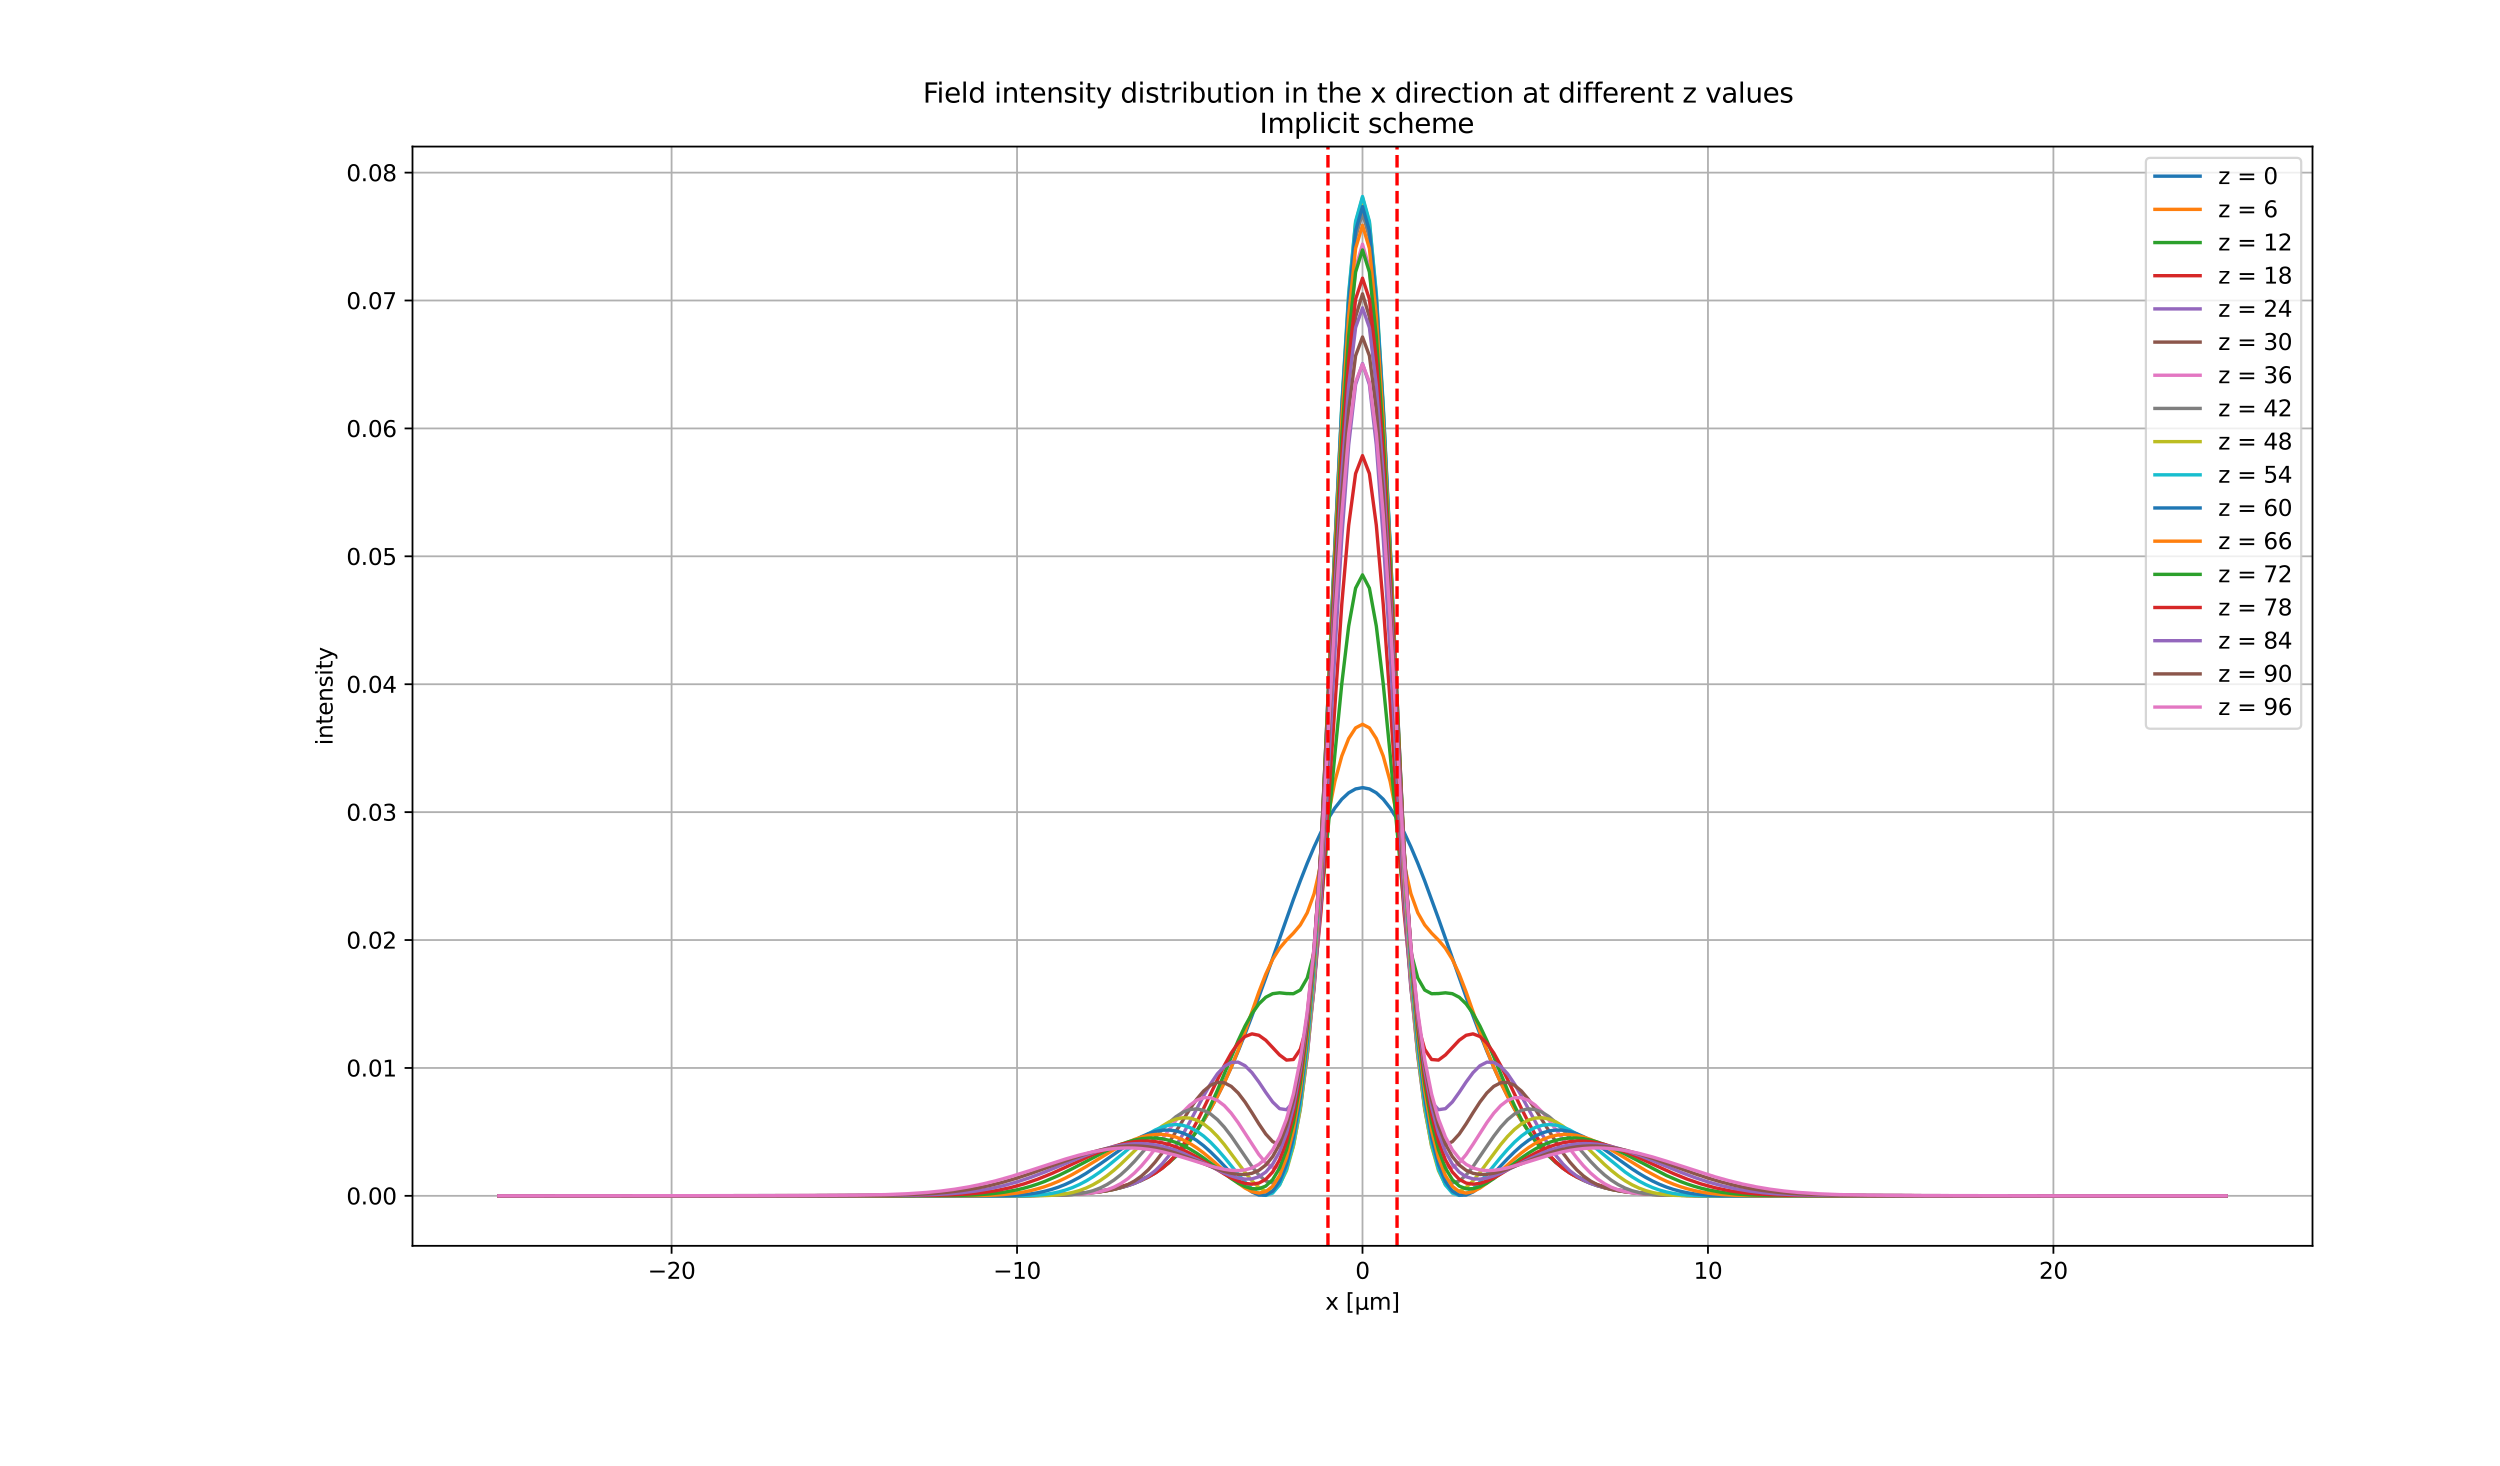 <?xml version="1.0" encoding="utf-8" standalone="no"?>
<!DOCTYPE svg PUBLIC "-//W3C//DTD SVG 1.1//EN"
  "http://www.w3.org/Graphics/SVG/1.1/DTD/svg11.dtd">
<svg xmlns:xlink="http://www.w3.org/1999/xlink" width="1105.92pt" height="648.36pt" viewBox="0 0 1105.92 648.36" xmlns="http://www.w3.org/2000/svg" version="1.1">
 <defs>
  <style type="text/css">*{stroke-linejoin: round; stroke-linecap: butt}</style>
 </defs>
 <g id="figure_1">
  <g id="patch_1">
   <path d="M 0 648.36 
L 1105.92 648.36 
L 1105.92 0 
L 0 0 
z
" style="fill: #ffffff"/>
  </g>
  <g id="axes_1">
   <g id="patch_2">
    <path d="M 182.477 551.106 
L 1022.976 551.106 
L 1022.976 64.836 
L 182.477 64.836 
z
" style="fill: #ffffff"/>
   </g>
   <g id="matplotlib.axis_1">
    <g id="xtick_1">
     <g id="line2d_1">
      <path d="M 297.09 551.106 
L 297.09 64.836 
" clip-path="url(#pda9d8e38b7)" style="fill: none; stroke: #b0b0b0; stroke-width: 0.8; stroke-linecap: square"/>
     </g>
     <g id="line2d_2">
      <defs>
       <path id="mbfc7641556" d="M 0 0 
L 0 3.5 
" style="stroke: #000000; stroke-width: 0.8"/>
      </defs>
      <g>
       <use xlink:href="#mbfc7641556" x="297.09" y="551.106" style="stroke: #000000; stroke-width: 0.8"/>
      </g>
     </g>
     <g id="text_1">
      <!-- −20 -->
      <g transform="translate(286.538 565.704) scale(0.1 -0.1)">
       <defs>
        <path id="DejaVuSans-2212" d="M 678 2272 
L 4684 2272 
L 4684 1741 
L 678 1741 
L 678 2272 
z
" transform="scale(0.016)"/>
        <path id="DejaVuSans-32" d="M 1228 531 
L 3431 531 
L 3431 0 
L 469 0 
L 469 531 
Q 828 903 1448 1529 
Q 2069 2156 2228 2338 
Q 2531 2678 2651 2914 
Q 2772 3150 2772 3378 
Q 2772 3750 2511 3984 
Q 2250 4219 1831 4219 
Q 1534 4219 1204 4116 
Q 875 4013 500 3803 
L 500 4441 
Q 881 4594 1212 4672 
Q 1544 4750 1819 4750 
Q 2544 4750 2975 4387 
Q 3406 4025 3406 3419 
Q 3406 3131 3298 2873 
Q 3191 2616 2906 2266 
Q 2828 2175 2409 1742 
Q 1991 1309 1228 531 
z
" transform="scale(0.016)"/>
        <path id="DejaVuSans-30" d="M 2034 4250 
Q 1547 4250 1301 3770 
Q 1056 3291 1056 2328 
Q 1056 1369 1301 889 
Q 1547 409 2034 409 
Q 2525 409 2770 889 
Q 3016 1369 3016 2328 
Q 3016 3291 2770 3770 
Q 2525 4250 2034 4250 
z
M 2034 4750 
Q 2819 4750 3233 4129 
Q 3647 3509 3647 2328 
Q 3647 1150 3233 529 
Q 2819 -91 2034 -91 
Q 1250 -91 836 529 
Q 422 1150 422 2328 
Q 422 3509 836 4129 
Q 1250 4750 2034 4750 
z
" transform="scale(0.016)"/>
       </defs>
       <use xlink:href="#DejaVuSans-2212"/>
       <use xlink:href="#DejaVuSans-32" x="83.789"/>
       <use xlink:href="#DejaVuSans-30" x="147.412"/>
      </g>
     </g>
    </g>
    <g id="xtick_2">
     <g id="line2d_3">
      <path d="M 449.908 551.106 
L 449.908 64.836 
" clip-path="url(#pda9d8e38b7)" style="fill: none; stroke: #b0b0b0; stroke-width: 0.8; stroke-linecap: square"/>
     </g>
     <g id="line2d_4">
      <g>
       <use xlink:href="#mbfc7641556" x="449.908" y="551.106" style="stroke: #000000; stroke-width: 0.8"/>
      </g>
     </g>
     <g id="text_2">
      <!-- −10 -->
      <g transform="translate(439.356 565.704) scale(0.1 -0.1)">
       <defs>
        <path id="DejaVuSans-31" d="M 794 531 
L 1825 531 
L 1825 4091 
L 703 3866 
L 703 4441 
L 1819 4666 
L 2450 4666 
L 2450 531 
L 3481 531 
L 3481 0 
L 794 0 
L 794 531 
z
" transform="scale(0.016)"/>
       </defs>
       <use xlink:href="#DejaVuSans-2212"/>
       <use xlink:href="#DejaVuSans-31" x="83.789"/>
       <use xlink:href="#DejaVuSans-30" x="147.412"/>
      </g>
     </g>
    </g>
    <g id="xtick_3">
     <g id="line2d_5">
      <path d="M 602.726 551.106 
L 602.726 64.836 
" clip-path="url(#pda9d8e38b7)" style="fill: none; stroke: #b0b0b0; stroke-width: 0.8; stroke-linecap: square"/>
     </g>
     <g id="line2d_6">
      <g>
       <use xlink:href="#mbfc7641556" x="602.726" y="551.106" style="stroke: #000000; stroke-width: 0.8"/>
      </g>
     </g>
     <g id="text_3">
      <!-- 0 -->
      <g transform="translate(599.545 565.704) scale(0.1 -0.1)">
       <use xlink:href="#DejaVuSans-30"/>
      </g>
     </g>
    </g>
    <g id="xtick_4">
     <g id="line2d_7">
      <path d="M 755.544 551.106 
L 755.544 64.836 
" clip-path="url(#pda9d8e38b7)" style="fill: none; stroke: #b0b0b0; stroke-width: 0.8; stroke-linecap: square"/>
     </g>
     <g id="line2d_8">
      <g>
       <use xlink:href="#mbfc7641556" x="755.544" y="551.106" style="stroke: #000000; stroke-width: 0.8"/>
      </g>
     </g>
     <g id="text_4">
      <!-- 10 -->
      <g transform="translate(749.182 565.704) scale(0.1 -0.1)">
       <use xlink:href="#DejaVuSans-31"/>
       <use xlink:href="#DejaVuSans-30" x="63.623"/>
      </g>
     </g>
    </g>
    <g id="xtick_5">
     <g id="line2d_9">
      <path d="M 908.362 551.106 
L 908.362 64.836 
" clip-path="url(#pda9d8e38b7)" style="fill: none; stroke: #b0b0b0; stroke-width: 0.8; stroke-linecap: square"/>
     </g>
     <g id="line2d_10">
      <g>
       <use xlink:href="#mbfc7641556" x="908.362" y="551.106" style="stroke: #000000; stroke-width: 0.8"/>
      </g>
     </g>
     <g id="text_5">
      <!-- 20 -->
      <g transform="translate(902 565.704) scale(0.1 -0.1)">
       <use xlink:href="#DejaVuSans-32"/>
       <use xlink:href="#DejaVuSans-30" x="63.623"/>
      </g>
     </g>
    </g>
    <g id="text_6">
     <!-- x [µm] -->
     <g transform="translate(586.225 579.383) scale(0.1 -0.1)">
      <defs>
       <path id="DejaVuSans-78" d="M 3513 3500 
L 2247 1797 
L 3578 0 
L 2900 0 
L 1881 1375 
L 863 0 
L 184 0 
L 1544 1831 
L 300 3500 
L 978 3500 
L 1906 2253 
L 2834 3500 
L 3513 3500 
z
" transform="scale(0.016)"/>
       <path id="DejaVuSans-20" transform="scale(0.016)"/>
       <path id="DejaVuSans-5b" d="M 550 4863 
L 1875 4863 
L 1875 4416 
L 1125 4416 
L 1125 -397 
L 1875 -397 
L 1875 -844 
L 550 -844 
L 550 4863 
z
" transform="scale(0.016)"/>
       <path id="DejaVuSans-b5" d="M 544 -1331 
L 544 3500 
L 1119 3500 
L 1119 1325 
Q 1119 872 1334 640 
Q 1550 409 1972 409 
Q 2434 409 2667 671 
Q 2900 934 2900 1459 
L 2900 3500 
L 3475 3500 
L 3475 806 
Q 3475 619 3529 530 
Q 3584 441 3700 441 
Q 3728 441 3778 458 
Q 3828 475 3916 513 
L 3916 50 
Q 3788 -22 3673 -56 
Q 3559 -91 3450 -91 
Q 3234 -91 3106 31 
Q 2978 153 2931 403 
Q 2775 156 2548 32 
Q 2322 -91 2016 -91 
Q 1697 -91 1473 31 
Q 1250 153 1119 397 
L 1119 -1331 
L 544 -1331 
z
" transform="scale(0.016)"/>
       <path id="DejaVuSans-6d" d="M 3328 2828 
Q 3544 3216 3844 3400 
Q 4144 3584 4550 3584 
Q 5097 3584 5394 3201 
Q 5691 2819 5691 2113 
L 5691 0 
L 5113 0 
L 5113 2094 
Q 5113 2597 4934 2840 
Q 4756 3084 4391 3084 
Q 3944 3084 3684 2787 
Q 3425 2491 3425 1978 
L 3425 0 
L 2847 0 
L 2847 2094 
Q 2847 2600 2669 2842 
Q 2491 3084 2119 3084 
Q 1678 3084 1418 2786 
Q 1159 2488 1159 1978 
L 1159 0 
L 581 0 
L 581 3500 
L 1159 3500 
L 1159 2956 
Q 1356 3278 1631 3431 
Q 1906 3584 2284 3584 
Q 2666 3584 2933 3390 
Q 3200 3197 3328 2828 
z
" transform="scale(0.016)"/>
       <path id="DejaVuSans-5d" d="M 1947 4863 
L 1947 -844 
L 622 -844 
L 622 -397 
L 1369 -397 
L 1369 4416 
L 622 4416 
L 622 4863 
L 1947 4863 
z
" transform="scale(0.016)"/>
      </defs>
      <use xlink:href="#DejaVuSans-78"/>
      <use xlink:href="#DejaVuSans-20" x="59.18"/>
      <use xlink:href="#DejaVuSans-5b" x="90.967"/>
      <use xlink:href="#DejaVuSans-b5" x="129.98"/>
      <use xlink:href="#DejaVuSans-6d" x="193.604"/>
      <use xlink:href="#DejaVuSans-5d" x="291.016"/>
     </g>
    </g>
   </g>
   <g id="matplotlib.axis_2">
    <g id="ytick_1">
     <g id="line2d_11">
      <path d="M 182.477 529.003 
L 1022.976 529.003 
" clip-path="url(#pda9d8e38b7)" style="fill: none; stroke: #b0b0b0; stroke-width: 0.8; stroke-linecap: square"/>
     </g>
     <g id="line2d_12">
      <defs>
       <path id="m597a3d8037" d="M 0 0 
L -3.5 0 
" style="stroke: #000000; stroke-width: 0.8"/>
      </defs>
      <g>
       <use xlink:href="#m597a3d8037" x="182.477" y="529.003" style="stroke: #000000; stroke-width: 0.8"/>
      </g>
     </g>
     <g id="text_7">
      <!-- 0.00 -->
      <g transform="translate(153.211 532.802) scale(0.1 -0.1)">
       <defs>
        <path id="DejaVuSans-2e" d="M 684 794 
L 1344 794 
L 1344 0 
L 684 0 
L 684 794 
z
" transform="scale(0.016)"/>
       </defs>
       <use xlink:href="#DejaVuSans-30"/>
       <use xlink:href="#DejaVuSans-2e" x="63.623"/>
       <use xlink:href="#DejaVuSans-30" x="95.41"/>
       <use xlink:href="#DejaVuSans-30" x="159.033"/>
      </g>
     </g>
    </g>
    <g id="ytick_2">
     <g id="line2d_13">
      <path d="M 182.477 472.422 
L 1022.976 472.422 
" clip-path="url(#pda9d8e38b7)" style="fill: none; stroke: #b0b0b0; stroke-width: 0.8; stroke-linecap: square"/>
     </g>
     <g id="line2d_14">
      <g>
       <use xlink:href="#m597a3d8037" x="182.477" y="472.422" style="stroke: #000000; stroke-width: 0.8"/>
      </g>
     </g>
     <g id="text_8">
      <!-- 0.01 -->
      <g transform="translate(153.211 476.221) scale(0.1 -0.1)">
       <use xlink:href="#DejaVuSans-30"/>
       <use xlink:href="#DejaVuSans-2e" x="63.623"/>
       <use xlink:href="#DejaVuSans-30" x="95.41"/>
       <use xlink:href="#DejaVuSans-31" x="159.033"/>
      </g>
     </g>
    </g>
    <g id="ytick_3">
     <g id="line2d_15">
      <path d="M 182.477 415.841 
L 1022.976 415.841 
" clip-path="url(#pda9d8e38b7)" style="fill: none; stroke: #b0b0b0; stroke-width: 0.8; stroke-linecap: square"/>
     </g>
     <g id="line2d_16">
      <g>
       <use xlink:href="#m597a3d8037" x="182.477" y="415.841" style="stroke: #000000; stroke-width: 0.8"/>
      </g>
     </g>
     <g id="text_9">
      <!-- 0.02 -->
      <g transform="translate(153.211 419.641) scale(0.1 -0.1)">
       <use xlink:href="#DejaVuSans-30"/>
       <use xlink:href="#DejaVuSans-2e" x="63.623"/>
       <use xlink:href="#DejaVuSans-30" x="95.41"/>
       <use xlink:href="#DejaVuSans-32" x="159.033"/>
      </g>
     </g>
    </g>
    <g id="ytick_4">
     <g id="line2d_17">
      <path d="M 182.477 359.261 
L 1022.976 359.261 
" clip-path="url(#pda9d8e38b7)" style="fill: none; stroke: #b0b0b0; stroke-width: 0.8; stroke-linecap: square"/>
     </g>
     <g id="line2d_18">
      <g>
       <use xlink:href="#m597a3d8037" x="182.477" y="359.261" style="stroke: #000000; stroke-width: 0.8"/>
      </g>
     </g>
     <g id="text_10">
      <!-- 0.03 -->
      <g transform="translate(153.211 363.06) scale(0.1 -0.1)">
       <defs>
        <path id="DejaVuSans-33" d="M 2597 2516 
Q 3050 2419 3304 2112 
Q 3559 1806 3559 1356 
Q 3559 666 3084 287 
Q 2609 -91 1734 -91 
Q 1441 -91 1130 -33 
Q 819 25 488 141 
L 488 750 
Q 750 597 1062 519 
Q 1375 441 1716 441 
Q 2309 441 2620 675 
Q 2931 909 2931 1356 
Q 2931 1769 2642 2001 
Q 2353 2234 1838 2234 
L 1294 2234 
L 1294 2753 
L 1863 2753 
Q 2328 2753 2575 2939 
Q 2822 3125 2822 3475 
Q 2822 3834 2567 4026 
Q 2313 4219 1838 4219 
Q 1578 4219 1281 4162 
Q 984 4106 628 3988 
L 628 4550 
Q 988 4650 1302 4700 
Q 1616 4750 1894 4750 
Q 2613 4750 3031 4423 
Q 3450 4097 3450 3541 
Q 3450 3153 3228 2886 
Q 3006 2619 2597 2516 
z
" transform="scale(0.016)"/>
       </defs>
       <use xlink:href="#DejaVuSans-30"/>
       <use xlink:href="#DejaVuSans-2e" x="63.623"/>
       <use xlink:href="#DejaVuSans-30" x="95.41"/>
       <use xlink:href="#DejaVuSans-33" x="159.033"/>
      </g>
     </g>
    </g>
    <g id="ytick_5">
     <g id="line2d_19">
      <path d="M 182.477 302.68 
L 1022.976 302.68 
" clip-path="url(#pda9d8e38b7)" style="fill: none; stroke: #b0b0b0; stroke-width: 0.8; stroke-linecap: square"/>
     </g>
     <g id="line2d_20">
      <g>
       <use xlink:href="#m597a3d8037" x="182.477" y="302.68" style="stroke: #000000; stroke-width: 0.8"/>
      </g>
     </g>
     <g id="text_11">
      <!-- 0.04 -->
      <g transform="translate(153.211 306.479) scale(0.1 -0.1)">
       <defs>
        <path id="DejaVuSans-34" d="M 2419 4116 
L 825 1625 
L 2419 1625 
L 2419 4116 
z
M 2253 4666 
L 3047 4666 
L 3047 1625 
L 3713 1625 
L 3713 1100 
L 3047 1100 
L 3047 0 
L 2419 0 
L 2419 1100 
L 313 1100 
L 313 1709 
L 2253 4666 
z
" transform="scale(0.016)"/>
       </defs>
       <use xlink:href="#DejaVuSans-30"/>
       <use xlink:href="#DejaVuSans-2e" x="63.623"/>
       <use xlink:href="#DejaVuSans-30" x="95.41"/>
       <use xlink:href="#DejaVuSans-34" x="159.033"/>
      </g>
     </g>
    </g>
    <g id="ytick_6">
     <g id="line2d_21">
      <path d="M 182.477 246.1 
L 1022.976 246.1 
" clip-path="url(#pda9d8e38b7)" style="fill: none; stroke: #b0b0b0; stroke-width: 0.8; stroke-linecap: square"/>
     </g>
     <g id="line2d_22">
      <g>
       <use xlink:href="#m597a3d8037" x="182.477" y="246.1" style="stroke: #000000; stroke-width: 0.8"/>
      </g>
     </g>
     <g id="text_12">
      <!-- 0.05 -->
      <g transform="translate(153.211 249.899) scale(0.1 -0.1)">
       <defs>
        <path id="DejaVuSans-35" d="M 691 4666 
L 3169 4666 
L 3169 4134 
L 1269 4134 
L 1269 2991 
Q 1406 3038 1543 3061 
Q 1681 3084 1819 3084 
Q 2600 3084 3056 2656 
Q 3513 2228 3513 1497 
Q 3513 744 3044 326 
Q 2575 -91 1722 -91 
Q 1428 -91 1123 -41 
Q 819 9 494 109 
L 494 744 
Q 775 591 1075 516 
Q 1375 441 1709 441 
Q 2250 441 2565 725 
Q 2881 1009 2881 1497 
Q 2881 1984 2565 2268 
Q 2250 2553 1709 2553 
Q 1456 2553 1204 2497 
Q 953 2441 691 2322 
L 691 4666 
z
" transform="scale(0.016)"/>
       </defs>
       <use xlink:href="#DejaVuSans-30"/>
       <use xlink:href="#DejaVuSans-2e" x="63.623"/>
       <use xlink:href="#DejaVuSans-30" x="95.41"/>
       <use xlink:href="#DejaVuSans-35" x="159.033"/>
      </g>
     </g>
    </g>
    <g id="ytick_7">
     <g id="line2d_23">
      <path d="M 182.477 189.519 
L 1022.976 189.519 
" clip-path="url(#pda9d8e38b7)" style="fill: none; stroke: #b0b0b0; stroke-width: 0.8; stroke-linecap: square"/>
     </g>
     <g id="line2d_24">
      <g>
       <use xlink:href="#m597a3d8037" x="182.477" y="189.519" style="stroke: #000000; stroke-width: 0.8"/>
      </g>
     </g>
     <g id="text_13">
      <!-- 0.06 -->
      <g transform="translate(153.211 193.318) scale(0.1 -0.1)">
       <defs>
        <path id="DejaVuSans-36" d="M 2113 2584 
Q 1688 2584 1439 2293 
Q 1191 2003 1191 1497 
Q 1191 994 1439 701 
Q 1688 409 2113 409 
Q 2538 409 2786 701 
Q 3034 994 3034 1497 
Q 3034 2003 2786 2293 
Q 2538 2584 2113 2584 
z
M 3366 4563 
L 3366 3988 
Q 3128 4100 2886 4159 
Q 2644 4219 2406 4219 
Q 1781 4219 1451 3797 
Q 1122 3375 1075 2522 
Q 1259 2794 1537 2939 
Q 1816 3084 2150 3084 
Q 2853 3084 3261 2657 
Q 3669 2231 3669 1497 
Q 3669 778 3244 343 
Q 2819 -91 2113 -91 
Q 1303 -91 875 529 
Q 447 1150 447 2328 
Q 447 3434 972 4092 
Q 1497 4750 2381 4750 
Q 2619 4750 2861 4703 
Q 3103 4656 3366 4563 
z
" transform="scale(0.016)"/>
       </defs>
       <use xlink:href="#DejaVuSans-30"/>
       <use xlink:href="#DejaVuSans-2e" x="63.623"/>
       <use xlink:href="#DejaVuSans-30" x="95.41"/>
       <use xlink:href="#DejaVuSans-36" x="159.033"/>
      </g>
     </g>
    </g>
    <g id="ytick_8">
     <g id="line2d_25">
      <path d="M 182.477 132.938 
L 1022.976 132.938 
" clip-path="url(#pda9d8e38b7)" style="fill: none; stroke: #b0b0b0; stroke-width: 0.8; stroke-linecap: square"/>
     </g>
     <g id="line2d_26">
      <g>
       <use xlink:href="#m597a3d8037" x="182.477" y="132.938" style="stroke: #000000; stroke-width: 0.8"/>
      </g>
     </g>
     <g id="text_14">
      <!-- 0.07 -->
      <g transform="translate(153.211 136.737) scale(0.1 -0.1)">
       <defs>
        <path id="DejaVuSans-37" d="M 525 4666 
L 3525 4666 
L 3525 4397 
L 1831 0 
L 1172 0 
L 2766 4134 
L 525 4134 
L 525 4666 
z
" transform="scale(0.016)"/>
       </defs>
       <use xlink:href="#DejaVuSans-30"/>
       <use xlink:href="#DejaVuSans-2e" x="63.623"/>
       <use xlink:href="#DejaVuSans-30" x="95.41"/>
       <use xlink:href="#DejaVuSans-37" x="159.033"/>
      </g>
     </g>
    </g>
    <g id="ytick_9">
     <g id="line2d_27">
      <path d="M 182.477 76.358 
L 1022.976 76.358 
" clip-path="url(#pda9d8e38b7)" style="fill: none; stroke: #b0b0b0; stroke-width: 0.8; stroke-linecap: square"/>
     </g>
     <g id="line2d_28">
      <g>
       <use xlink:href="#m597a3d8037" x="182.477" y="76.358" style="stroke: #000000; stroke-width: 0.8"/>
      </g>
     </g>
     <g id="text_15">
      <!-- 0.08 -->
      <g transform="translate(153.211 80.157) scale(0.1 -0.1)">
       <defs>
        <path id="DejaVuSans-38" d="M 2034 2216 
Q 1584 2216 1326 1975 
Q 1069 1734 1069 1313 
Q 1069 891 1326 650 
Q 1584 409 2034 409 
Q 2484 409 2743 651 
Q 3003 894 3003 1313 
Q 3003 1734 2745 1975 
Q 2488 2216 2034 2216 
z
M 1403 2484 
Q 997 2584 770 2862 
Q 544 3141 544 3541 
Q 544 4100 942 4425 
Q 1341 4750 2034 4750 
Q 2731 4750 3128 4425 
Q 3525 4100 3525 3541 
Q 3525 3141 3298 2862 
Q 3072 2584 2669 2484 
Q 3125 2378 3379 2068 
Q 3634 1759 3634 1313 
Q 3634 634 3220 271 
Q 2806 -91 2034 -91 
Q 1263 -91 848 271 
Q 434 634 434 1313 
Q 434 1759 690 2068 
Q 947 2378 1403 2484 
z
M 1172 3481 
Q 1172 3119 1398 2916 
Q 1625 2713 2034 2713 
Q 2441 2713 2670 2916 
Q 2900 3119 2900 3481 
Q 2900 3844 2670 4047 
Q 2441 4250 2034 4250 
Q 1625 4250 1398 4047 
Q 1172 3844 1172 3481 
z
" transform="scale(0.016)"/>
       </defs>
       <use xlink:href="#DejaVuSans-30"/>
       <use xlink:href="#DejaVuSans-2e" x="63.623"/>
       <use xlink:href="#DejaVuSans-30" x="95.41"/>
       <use xlink:href="#DejaVuSans-38" x="159.033"/>
      </g>
     </g>
    </g>
    <g id="text_16">
     <!-- intensity -->
     <g transform="translate(147.131 329.648) rotate(-90) scale(0.1 -0.1)">
      <defs>
       <path id="DejaVuSans-69" d="M 603 3500 
L 1178 3500 
L 1178 0 
L 603 0 
L 603 3500 
z
M 603 4863 
L 1178 4863 
L 1178 4134 
L 603 4134 
L 603 4863 
z
" transform="scale(0.016)"/>
       <path id="DejaVuSans-6e" d="M 3513 2113 
L 3513 0 
L 2938 0 
L 2938 2094 
Q 2938 2591 2744 2837 
Q 2550 3084 2163 3084 
Q 1697 3084 1428 2787 
Q 1159 2491 1159 1978 
L 1159 0 
L 581 0 
L 581 3500 
L 1159 3500 
L 1159 2956 
Q 1366 3272 1645 3428 
Q 1925 3584 2291 3584 
Q 2894 3584 3203 3211 
Q 3513 2838 3513 2113 
z
" transform="scale(0.016)"/>
       <path id="DejaVuSans-74" d="M 1172 4494 
L 1172 3500 
L 2356 3500 
L 2356 3053 
L 1172 3053 
L 1172 1153 
Q 1172 725 1289 603 
Q 1406 481 1766 481 
L 2356 481 
L 2356 0 
L 1766 0 
Q 1100 0 847 248 
Q 594 497 594 1153 
L 594 3053 
L 172 3053 
L 172 3500 
L 594 3500 
L 594 4494 
L 1172 4494 
z
" transform="scale(0.016)"/>
       <path id="DejaVuSans-65" d="M 3597 1894 
L 3597 1613 
L 953 1613 
Q 991 1019 1311 708 
Q 1631 397 2203 397 
Q 2534 397 2845 478 
Q 3156 559 3463 722 
L 3463 178 
Q 3153 47 2828 -22 
Q 2503 -91 2169 -91 
Q 1331 -91 842 396 
Q 353 884 353 1716 
Q 353 2575 817 3079 
Q 1281 3584 2069 3584 
Q 2775 3584 3186 3129 
Q 3597 2675 3597 1894 
z
M 3022 2063 
Q 3016 2534 2758 2815 
Q 2500 3097 2075 3097 
Q 1594 3097 1305 2825 
Q 1016 2553 972 2059 
L 3022 2063 
z
" transform="scale(0.016)"/>
       <path id="DejaVuSans-73" d="M 2834 3397 
L 2834 2853 
Q 2591 2978 2328 3040 
Q 2066 3103 1784 3103 
Q 1356 3103 1142 2972 
Q 928 2841 928 2578 
Q 928 2378 1081 2264 
Q 1234 2150 1697 2047 
L 1894 2003 
Q 2506 1872 2764 1633 
Q 3022 1394 3022 966 
Q 3022 478 2636 193 
Q 2250 -91 1575 -91 
Q 1294 -91 989 -36 
Q 684 19 347 128 
L 347 722 
Q 666 556 975 473 
Q 1284 391 1588 391 
Q 1994 391 2212 530 
Q 2431 669 2431 922 
Q 2431 1156 2273 1281 
Q 2116 1406 1581 1522 
L 1381 1569 
Q 847 1681 609 1914 
Q 372 2147 372 2553 
Q 372 3047 722 3315 
Q 1072 3584 1716 3584 
Q 2034 3584 2315 3537 
Q 2597 3491 2834 3397 
z
" transform="scale(0.016)"/>
       <path id="DejaVuSans-79" d="M 2059 -325 
Q 1816 -950 1584 -1140 
Q 1353 -1331 966 -1331 
L 506 -1331 
L 506 -850 
L 844 -850 
Q 1081 -850 1212 -737 
Q 1344 -625 1503 -206 
L 1606 56 
L 191 3500 
L 800 3500 
L 1894 763 
L 2988 3500 
L 3597 3500 
L 2059 -325 
z
" transform="scale(0.016)"/>
      </defs>
      <use xlink:href="#DejaVuSans-69"/>
      <use xlink:href="#DejaVuSans-6e" x="27.783"/>
      <use xlink:href="#DejaVuSans-74" x="91.162"/>
      <use xlink:href="#DejaVuSans-65" x="130.371"/>
      <use xlink:href="#DejaVuSans-6e" x="191.895"/>
      <use xlink:href="#DejaVuSans-73" x="255.273"/>
      <use xlink:href="#DejaVuSans-69" x="307.373"/>
      <use xlink:href="#DejaVuSans-74" x="335.156"/>
      <use xlink:href="#DejaVuSans-79" x="374.365"/>
     </g>
    </g>
   </g>
   <g id="line2d_29">
    <path d="M 220.681 529.003 
L 452.965 528.92 
L 465.19 528.726 
L 474.359 528.364 
L 480.472 527.924 
L 486.585 527.225 
L 492.697 526.148 
L 495.754 525.42 
L 498.81 524.535 
L 501.866 523.466 
L 504.923 522.186 
L 507.979 520.664 
L 511.036 518.866 
L 514.092 516.76 
L 517.148 514.31 
L 520.205 511.482 
L 523.261 508.244 
L 526.317 504.564 
L 529.374 500.415 
L 532.43 495.776 
L 535.486 490.629 
L 538.543 484.968 
L 541.599 478.795 
L 544.656 472.121 
L 547.712 464.972 
L 550.768 457.383 
L 553.825 449.406 
L 559.937 432.558 
L 572.163 397.875 
L 575.219 389.655 
L 578.276 381.865 
L 581.332 374.63 
L 584.388 368.073 
L 587.445 362.307 
L 590.501 357.436 
L 593.557 353.55 
L 596.614 350.72 
L 599.67 349 
L 602.726 348.423 
L 605.783 349 
L 608.839 350.72 
L 611.895 353.55 
L 614.952 357.436 
L 618.008 362.307 
L 621.065 368.073 
L 624.121 374.63 
L 627.177 381.865 
L 630.234 389.655 
L 636.346 406.398 
L 648.572 441.105 
L 651.628 449.406 
L 654.685 457.383 
L 657.741 464.972 
L 660.797 472.121 
L 663.854 478.795 
L 666.91 484.968 
L 669.966 490.629 
L 673.023 495.776 
L 676.079 500.415 
L 679.135 504.564 
L 682.192 508.244 
L 685.248 511.482 
L 688.304 514.31 
L 691.361 516.76 
L 694.417 518.866 
L 697.474 520.664 
L 700.53 522.186 
L 703.586 523.466 
L 706.643 524.535 
L 709.699 525.42 
L 712.755 526.148 
L 718.868 527.225 
L 724.981 527.924 
L 731.094 528.364 
L 740.263 528.726 
L 752.488 528.92 
L 776.939 528.997 
L 984.771 529.003 
L 984.771 529.003 
" clip-path="url(#pda9d8e38b7)" style="fill: none; stroke: #1f77b4; stroke-width: 1.5; stroke-linecap: square"/>
   </g>
   <g id="line2d_30">
    <path d="M 220.681 529.003 
L 452.965 528.918 
L 465.19 528.72 
L 474.359 528.353 
L 480.472 527.907 
L 486.585 527.2 
L 489.641 526.713 
L 492.697 526.112 
L 495.754 525.378 
L 498.81 524.486 
L 501.866 523.41 
L 504.923 522.122 
L 507.979 520.591 
L 511.036 518.786 
L 514.092 516.671 
L 517.148 514.212 
L 520.205 511.374 
L 523.261 508.122 
L 526.317 504.428 
L 529.374 500.277 
L 532.43 495.665 
L 535.486 490.589 
L 538.543 485.03 
L 541.599 478.923 
L 544.656 472.155 
L 547.712 464.621 
L 550.768 456.337 
L 556.881 438.855 
L 559.937 430.926 
L 562.994 424.393 
L 566.05 419.479 
L 569.106 415.874 
L 572.163 412.79 
L 575.219 409.159 
L 578.276 403.78 
L 581.332 395.297 
L 584.388 381.962 
L 587.445 361.214 
L 590.501 345.659 
L 593.557 334.46 
L 596.614 326.708 
L 599.67 321.999 
L 602.726 320.396 
L 605.783 321.999 
L 608.839 326.708 
L 611.895 334.46 
L 614.952 345.659 
L 618.008 361.214 
L 621.065 381.962 
L 624.121 395.297 
L 627.177 403.78 
L 630.234 409.159 
L 633.29 412.79 
L 636.346 415.874 
L 639.403 419.479 
L 642.459 424.393 
L 645.515 430.926 
L 648.572 438.855 
L 654.685 456.337 
L 657.741 464.621 
L 660.797 472.155 
L 663.854 478.923 
L 666.91 485.03 
L 669.966 490.589 
L 673.023 495.665 
L 676.079 500.277 
L 679.135 504.428 
L 682.192 508.122 
L 685.248 511.374 
L 688.304 514.212 
L 691.361 516.671 
L 694.417 518.786 
L 697.474 520.591 
L 700.53 522.122 
L 703.586 523.41 
L 706.643 524.486 
L 709.699 525.378 
L 712.755 526.112 
L 718.868 527.2 
L 724.981 527.907 
L 731.094 528.353 
L 740.263 528.72 
L 752.488 528.918 
L 776.939 528.997 
L 978.659 529.003 
L 984.771 529.003 
L 984.771 529.003 
" clip-path="url(#pda9d8e38b7)" style="fill: none; stroke: #ff7f0e; stroke-width: 1.5; stroke-linecap: square"/>
   </g>
   <g id="line2d_31">
    <path d="M 220.681 529.003 
L 452.965 528.912 
L 465.19 528.705 
L 474.359 528.323 
L 480.472 527.86 
L 486.585 527.134 
L 489.641 526.637 
L 492.697 526.026 
L 495.754 525.277 
L 498.81 524.361 
L 501.866 523.248 
L 504.923 521.91 
L 507.979 520.327 
L 511.036 518.494 
L 514.092 516.408 
L 517.148 514.062 
L 520.205 511.411 
L 523.261 508.358 
L 526.317 504.752 
L 529.374 500.419 
L 532.43 495.223 
L 535.486 489.137 
L 538.543 482.287 
L 547.712 460.366 
L 550.768 453.897 
L 553.825 448.401 
L 556.881 444.103 
L 559.937 441.149 
L 562.994 439.571 
L 566.05 439.192 
L 569.106 439.512 
L 572.163 439.585 
L 575.219 437.953 
L 578.276 432.637 
L 581.332 421.156 
L 584.388 400.545 
L 590.501 333.693 
L 593.557 302.519 
L 596.614 276.987 
L 599.67 260.177 
L 602.726 254.305 
L 605.783 260.177 
L 608.839 276.987 
L 611.895 302.519 
L 614.952 333.693 
L 621.065 400.545 
L 624.121 421.156 
L 627.177 432.637 
L 630.234 437.953 
L 633.29 439.585 
L 636.346 439.512 
L 639.403 439.192 
L 642.459 439.571 
L 645.515 441.149 
L 648.572 444.103 
L 651.628 448.401 
L 654.685 453.897 
L 657.741 460.366 
L 660.797 467.507 
L 666.91 482.287 
L 669.966 489.137 
L 673.023 495.223 
L 676.079 500.419 
L 679.135 504.752 
L 682.192 508.358 
L 685.248 511.411 
L 688.304 514.062 
L 691.361 516.408 
L 694.417 518.494 
L 697.474 520.327 
L 700.53 521.91 
L 703.586 523.248 
L 706.643 524.361 
L 709.699 525.277 
L 712.755 526.026 
L 715.812 526.637 
L 721.924 527.537 
L 728.037 528.119 
L 734.15 528.483 
L 743.319 528.779 
L 758.601 528.955 
L 792.221 529.002 
L 984.771 529.003 
L 984.771 529.003 
" clip-path="url(#pda9d8e38b7)" style="fill: none; stroke: #2ca02c; stroke-width: 1.5; stroke-linecap: square"/>
   </g>
   <g id="line2d_32">
    <path d="M 220.681 529.003 
L 452.965 528.902 
L 465.19 528.678 
L 474.359 528.284 
L 480.472 527.797 
L 486.585 526.987 
L 492.697 525.755 
L 498.81 524.094 
L 501.866 523.1 
L 504.923 521.96 
L 507.979 520.604 
L 511.036 518.93 
L 514.092 516.813 
L 517.148 514.127 
L 520.205 510.77 
L 523.261 506.685 
L 526.317 501.869 
L 529.374 496.383 
L 532.43 490.353 
L 541.599 471.334 
L 544.656 465.827 
L 547.712 461.426 
L 550.768 458.514 
L 553.825 457.348 
L 556.881 457.974 
L 559.937 460.161 
L 566.05 466.683 
L 569.106 468.95 
L 572.163 468.685 
L 575.219 464.151 
L 578.276 453.342 
L 581.332 433.921 
L 584.388 403.102 
L 593.557 267.393 
L 596.614 232.341 
L 599.67 209.505 
L 602.726 201.576 
L 605.783 209.505 
L 608.839 232.341 
L 611.895 267.393 
L 614.952 310.654 
L 621.065 403.102 
L 624.121 433.921 
L 627.177 453.342 
L 630.234 464.151 
L 633.29 468.685 
L 636.346 468.95 
L 639.403 466.683 
L 645.515 460.161 
L 648.572 457.974 
L 651.628 457.348 
L 654.685 458.514 
L 657.741 461.426 
L 660.797 465.827 
L 663.854 471.334 
L 666.91 477.519 
L 673.023 490.353 
L 676.079 496.383 
L 679.135 501.869 
L 682.192 506.685 
L 685.248 510.77 
L 688.304 514.127 
L 691.361 516.813 
L 694.417 518.93 
L 697.474 520.604 
L 700.53 521.96 
L 703.586 523.1 
L 709.699 524.976 
L 715.812 526.426 
L 721.924 527.44 
L 728.037 528.072 
L 734.15 528.449 
L 743.319 528.758 
L 755.544 528.929 
L 783.052 528.999 
L 984.771 529.003 
L 984.771 529.003 
" clip-path="url(#pda9d8e38b7)" style="fill: none; stroke: #d62728; stroke-width: 1.5; stroke-linecap: square"/>
   </g>
   <g id="line2d_33">
    <path d="M 220.681 529.003 
L 452.965 528.892 
L 465.19 528.65 
L 471.303 528.35 
L 477.416 527.869 
L 483.528 527.221 
L 489.641 526.413 
L 492.697 525.913 
L 495.754 525.298 
L 498.81 524.506 
L 501.866 523.459 
L 504.923 522.067 
L 507.979 520.233 
L 511.036 517.86 
L 514.092 514.864 
L 517.148 511.189 
L 520.205 506.824 
L 523.261 501.822 
L 526.317 496.322 
L 532.43 484.819 
L 535.486 479.509 
L 538.543 475.022 
L 541.599 471.74 
L 544.656 469.963 
L 547.712 469.863 
L 550.768 471.442 
L 553.825 474.501 
L 556.881 478.635 
L 559.937 483.235 
L 562.994 487.498 
L 566.05 490.44 
L 569.106 490.898 
L 572.163 487.518 
L 575.219 478.72 
L 578.276 462.625 
L 581.332 436.941 
L 584.388 398.804 
L 590.501 289.043 
L 593.557 237.986 
L 596.614 196.834 
L 599.67 170.131 
L 602.726 160.88 
L 605.783 170.131 
L 608.839 196.834 
L 611.895 237.986 
L 614.952 289.043 
L 621.065 398.804 
L 624.121 436.941 
L 627.177 462.625 
L 630.234 478.72 
L 633.29 487.518 
L 636.346 490.898 
L 639.403 490.44 
L 642.459 487.498 
L 645.515 483.235 
L 648.572 478.635 
L 651.628 474.501 
L 654.685 471.442 
L 657.741 469.863 
L 660.797 469.963 
L 663.854 471.74 
L 666.91 475.022 
L 669.966 479.509 
L 673.023 484.819 
L 682.192 501.822 
L 685.248 506.824 
L 688.304 511.189 
L 691.361 514.864 
L 694.417 517.86 
L 697.474 520.233 
L 700.53 522.067 
L 703.586 523.459 
L 706.643 524.506 
L 709.699 525.298 
L 712.755 525.913 
L 718.868 526.841 
L 724.981 527.564 
L 731.094 528.133 
L 737.206 528.521 
L 746.375 528.81 
L 761.657 528.956 
L 798.333 529.002 
L 984.771 529.003 
L 984.771 529.003 
" clip-path="url(#pda9d8e38b7)" style="fill: none; stroke: #9467bd; stroke-width: 1.5; stroke-linecap: square"/>
   </g>
   <g id="line2d_34">
    <path d="M 220.681 529.003 
L 449.908 528.91 
L 459.077 528.722 
L 471.303 528.219 
L 480.472 527.703 
L 486.585 527.17 
L 489.641 526.75 
L 492.697 526.151 
L 495.754 525.294 
L 498.81 524.088 
L 501.866 522.438 
L 504.923 520.255 
L 507.979 517.468 
L 511.036 514.049 
L 514.092 510.021 
L 517.148 505.474 
L 526.317 490.661 
L 529.374 486.255 
L 532.43 482.634 
L 535.486 480.083 
L 538.543 478.822 
L 541.599 478.98 
L 544.656 480.573 
L 547.712 483.493 
L 550.768 487.499 
L 553.825 492.219 
L 556.881 497.153 
L 559.937 501.675 
L 562.994 505.03 
L 566.05 506.325 
L 569.106 504.506 
L 572.163 498.315 
L 575.219 486.231 
L 578.276 466.373 
L 581.332 436.376 
L 584.388 393.208 
L 590.501 271.405 
L 593.557 214.956 
L 596.614 169.572 
L 599.67 140.177 
L 602.726 130.003 
L 605.783 140.177 
L 608.839 169.572 
L 611.895 214.956 
L 614.952 271.405 
L 621.065 393.208 
L 624.121 436.376 
L 627.177 466.373 
L 630.234 486.231 
L 633.29 498.315 
L 636.346 504.506 
L 639.403 506.325 
L 642.459 505.03 
L 645.515 501.675 
L 648.572 497.153 
L 651.628 492.219 
L 654.685 487.499 
L 657.741 483.493 
L 660.797 480.573 
L 663.854 478.98 
L 666.91 478.822 
L 669.966 480.083 
L 673.023 482.634 
L 676.079 486.255 
L 679.135 490.661 
L 691.361 510.021 
L 694.417 514.049 
L 697.474 517.468 
L 700.53 520.255 
L 703.586 522.438 
L 706.643 524.088 
L 709.699 525.294 
L 712.755 526.151 
L 715.812 526.75 
L 718.868 527.17 
L 724.981 527.703 
L 737.206 528.365 
L 749.432 528.804 
L 761.657 528.958 
L 801.39 529.002 
L 984.771 529.003 
L 984.771 529.003 
" clip-path="url(#pda9d8e38b7)" style="fill: none; stroke: #8c564b; stroke-width: 1.5; stroke-linecap: square"/>
   </g>
   <g id="line2d_35">
    <path d="M 220.681 529.003 
L 443.796 528.914 
L 462.134 528.574 
L 477.416 528.196 
L 480.472 527.996 
L 483.528 527.665 
L 486.585 527.137 
L 489.641 526.334 
L 492.697 525.177 
L 495.754 523.588 
L 498.81 521.506 
L 501.866 518.897 
L 504.923 515.762 
L 507.979 512.15 
L 511.036 508.159 
L 520.205 495.585 
L 523.261 491.913 
L 526.317 488.889 
L 529.374 486.722 
L 532.43 485.581 
L 535.486 485.58 
L 538.543 486.76 
L 541.599 489.087 
L 544.656 492.441 
L 547.712 496.618 
L 556.881 510.728 
L 559.937 514.381 
L 562.994 516.461 
L 566.05 516.149 
L 569.106 512.454 
L 572.163 504.16 
L 575.219 489.754 
L 578.276 467.323 
L 581.332 434.419 
L 584.388 387.869 
L 590.501 258.003 
L 593.557 198.031 
L 596.614 149.908 
L 599.67 118.78 
L 602.726 108.014 
L 605.783 118.78 
L 608.839 149.908 
L 611.895 198.031 
L 614.952 258.003 
L 621.065 387.869 
L 624.121 434.419 
L 627.177 467.323 
L 630.234 489.754 
L 633.29 504.16 
L 636.346 512.454 
L 639.403 516.149 
L 642.459 516.461 
L 645.515 514.381 
L 648.572 510.728 
L 651.628 506.187 
L 657.741 496.618 
L 660.797 492.441 
L 663.854 489.087 
L 666.91 486.76 
L 669.966 485.58 
L 673.023 485.581 
L 676.079 486.722 
L 679.135 488.889 
L 682.192 491.913 
L 685.248 495.585 
L 691.361 503.936 
L 694.417 508.159 
L 697.474 512.15 
L 700.53 515.762 
L 703.586 518.897 
L 706.643 521.506 
L 709.699 523.588 
L 712.755 525.177 
L 715.812 526.334 
L 718.868 527.137 
L 721.924 527.665 
L 724.981 527.996 
L 731.094 528.316 
L 752.488 528.766 
L 767.77 528.967 
L 798.333 529.001 
L 984.771 529.003 
L 984.771 529.003 
" clip-path="url(#pda9d8e38b7)" style="fill: none; stroke: #e377c2; stroke-width: 1.5; stroke-linecap: square"/>
   </g>
   <g id="line2d_36">
    <path d="M 220.681 529.003 
L 437.683 528.908 
L 462.134 528.754 
L 468.247 528.717 
L 474.359 528.435 
L 477.416 528.093 
L 480.472 527.541 
L 483.528 526.717 
L 486.585 525.561 
L 489.641 524.023 
L 492.697 522.068 
L 495.754 519.686 
L 498.81 516.895 
L 501.866 513.748 
L 507.979 506.751 
L 514.092 499.726 
L 517.148 496.611 
L 520.205 493.99 
L 523.261 492.02 
L 526.317 490.835 
L 529.374 490.536 
L 532.43 491.181 
L 535.486 492.781 
L 538.543 495.294 
L 541.599 498.622 
L 544.656 502.608 
L 553.825 516.018 
L 556.881 519.798 
L 559.937 522.443 
L 562.994 523.325 
L 566.05 521.674 
L 569.106 516.538 
L 572.163 506.729 
L 575.219 490.737 
L 578.276 466.63 
L 581.332 431.905 
L 584.388 383.294 
L 590.501 248.702 
L 593.557 186.804 
L 596.614 137.231 
L 599.67 105.208 
L 602.726 94.14 
L 605.783 105.208 
L 608.839 137.231 
L 611.895 186.804 
L 614.952 248.702 
L 621.065 383.294 
L 624.121 431.905 
L 627.177 466.63 
L 630.234 490.737 
L 633.29 506.729 
L 636.346 516.538 
L 639.403 521.674 
L 642.459 523.325 
L 645.515 522.443 
L 648.572 519.798 
L 651.628 516.018 
L 657.741 507.034 
L 660.797 502.608 
L 663.854 498.622 
L 666.91 495.294 
L 669.966 492.781 
L 673.023 491.181 
L 676.079 490.536 
L 679.135 490.835 
L 682.192 492.02 
L 685.248 493.99 
L 688.304 496.611 
L 691.361 499.726 
L 697.474 506.751 
L 703.586 513.748 
L 706.643 516.895 
L 709.699 519.686 
L 712.755 522.068 
L 715.812 524.023 
L 718.868 525.561 
L 721.924 526.717 
L 724.981 527.541 
L 728.037 528.093 
L 731.094 528.435 
L 737.206 528.717 
L 749.432 528.752 
L 770.826 528.935 
L 795.277 529.002 
L 984.771 529.003 
L 984.771 529.003 
" clip-path="url(#pda9d8e38b7)" style="fill: none; stroke: #7f7f7f; stroke-width: 1.5; stroke-linecap: square"/>
   </g>
   <g id="line2d_37">
    <path d="M 220.681 529.003 
L 431.57 528.903 
L 449.908 528.896 
L 462.134 528.893 
L 465.19 528.768 
L 468.247 528.529 
L 471.303 528.133 
L 474.359 527.533 
L 477.416 526.685 
L 480.472 525.549 
L 483.528 524.095 
L 486.585 522.306 
L 489.641 520.184 
L 492.697 517.749 
L 495.754 515.046 
L 501.866 509.125 
L 507.979 503.178 
L 511.036 500.492 
L 514.092 498.164 
L 517.148 496.315 
L 520.205 495.051 
L 523.261 494.459 
L 526.317 494.603 
L 529.374 495.516 
L 532.43 497.199 
L 535.486 499.616 
L 538.543 502.693 
L 541.599 506.314 
L 547.712 514.512 
L 550.768 518.625 
L 553.825 522.345 
L 556.881 525.283 
L 559.937 526.964 
L 562.994 526.804 
L 566.05 524.073 
L 569.106 517.858 
L 572.163 506.997 
L 575.219 489.996 
L 578.276 464.924 
L 581.332 429.258 
L 584.388 379.681 
L 590.501 243.192 
L 593.557 180.722 
L 596.614 130.797 
L 599.67 98.592 
L 602.726 87.468 
L 605.783 98.592 
L 608.839 130.797 
L 611.895 180.722 
L 614.952 243.192 
L 621.065 379.681 
L 624.121 429.258 
L 627.177 464.924 
L 630.234 489.996 
L 633.29 506.997 
L 636.346 517.858 
L 639.403 524.073 
L 642.459 526.804 
L 645.515 526.964 
L 648.572 525.283 
L 651.628 522.345 
L 654.685 518.625 
L 663.854 506.314 
L 666.91 502.693 
L 669.966 499.616 
L 673.023 497.199 
L 676.079 495.516 
L 679.135 494.603 
L 682.192 494.459 
L 685.248 495.051 
L 688.304 496.315 
L 691.361 498.164 
L 694.417 500.492 
L 697.474 503.178 
L 703.586 509.125 
L 709.699 515.046 
L 712.755 517.749 
L 715.812 520.184 
L 718.868 522.306 
L 721.924 524.095 
L 724.981 525.549 
L 728.037 526.685 
L 731.094 527.533 
L 734.15 528.133 
L 737.206 528.529 
L 740.263 528.768 
L 746.375 528.94 
L 984.771 529.003 
L 984.771 529.003 
" clip-path="url(#pda9d8e38b7)" style="fill: none; stroke: #bcbd22; stroke-width: 1.5; stroke-linecap: square"/>
   </g>
   <g id="line2d_38">
    <path d="M 220.681 529.003 
L 452.965 528.963 
L 459.077 528.685 
L 462.134 528.385 
L 465.19 527.935 
L 468.247 527.302 
L 471.303 526.455 
L 474.359 525.369 
L 477.416 524.025 
L 480.472 522.418 
L 483.528 520.552 
L 486.585 518.448 
L 489.641 516.138 
L 495.754 511.119 
L 501.866 506.045 
L 504.923 503.702 
L 507.979 501.611 
L 511.036 499.864 
L 514.092 498.543 
L 517.148 497.722 
L 520.205 497.462 
L 523.261 497.804 
L 526.317 498.77 
L 529.374 500.358 
L 532.43 502.54 
L 535.486 505.264 
L 538.543 508.446 
L 541.599 511.97 
L 547.712 519.412 
L 550.768 522.909 
L 553.825 525.89 
L 556.881 528.004 
L 559.937 528.812 
L 562.994 527.768 
L 566.05 524.184 
L 569.106 517.183 
L 572.163 505.639 
L 575.219 488.089 
L 578.276 462.624 
L 581.332 426.73 
L 584.388 377.086 
L 590.501 241.034 
L 593.557 179.101 
L 596.614 129.722 
L 599.67 97.916 
L 602.726 86.939 
L 605.783 97.916 
L 608.839 129.722 
L 611.895 179.101 
L 614.952 241.034 
L 621.065 377.086 
L 624.121 426.73 
L 627.177 462.624 
L 630.234 488.089 
L 633.29 505.639 
L 636.346 517.183 
L 639.403 524.184 
L 642.459 527.768 
L 645.515 528.812 
L 648.572 528.004 
L 651.628 525.89 
L 654.685 522.909 
L 657.741 519.412 
L 663.854 511.97 
L 666.91 508.446 
L 669.966 505.264 
L 673.023 502.54 
L 676.079 500.358 
L 679.135 498.77 
L 682.192 497.804 
L 685.248 497.462 
L 688.304 497.722 
L 691.361 498.543 
L 694.417 499.864 
L 697.474 501.611 
L 700.53 503.702 
L 703.586 506.045 
L 718.868 518.448 
L 721.924 520.552 
L 724.981 522.418 
L 728.037 524.025 
L 731.094 525.369 
L 734.15 526.455 
L 737.206 527.302 
L 740.263 527.935 
L 743.319 528.385 
L 746.375 528.685 
L 752.488 528.963 
L 761.657 528.979 
L 779.995 528.905 
L 838.066 529.002 
L 984.771 529.003 
L 984.771 529.003 
" clip-path="url(#pda9d8e38b7)" style="fill: none; stroke: #17becf; stroke-width: 1.5; stroke-linecap: square"/>
   </g>
   <g id="line2d_39">
    <path d="M 220.681 529.003 
L 443.796 528.936 
L 449.908 528.7 
L 456.021 528.111 
L 459.077 527.626 
L 462.134 526.983 
L 465.19 526.16 
L 468.247 525.143 
L 471.303 523.921 
L 474.359 522.492 
L 477.416 520.86 
L 480.472 519.044 
L 486.585 514.968 
L 498.81 506.372 
L 501.866 504.486 
L 504.923 502.841 
L 507.979 501.503 
L 511.036 500.532 
L 514.092 499.98 
L 517.148 499.889 
L 520.205 500.288 
L 523.261 501.192 
L 526.317 502.6 
L 529.374 504.491 
L 532.43 506.826 
L 535.486 509.547 
L 538.543 512.568 
L 547.712 522.214 
L 550.768 525.048 
L 553.825 527.299 
L 556.881 528.644 
L 559.937 528.68 
L 562.994 526.9 
L 566.05 522.655 
L 569.106 515.109 
L 572.163 503.179 
L 575.219 485.444 
L 578.276 460.036 
L 581.332 424.477 
L 584.388 375.478 
L 590.501 241.701 
L 593.557 181.17 
L 596.614 133.031 
L 599.67 102.074 
L 602.726 91.398 
L 605.783 102.074 
L 608.839 133.031 
L 611.895 181.17 
L 614.952 241.701 
L 621.065 375.478 
L 624.121 424.477 
L 627.177 460.036 
L 630.234 485.444 
L 633.29 503.179 
L 636.346 515.109 
L 639.403 522.655 
L 642.459 526.9 
L 645.515 528.68 
L 648.572 528.644 
L 651.628 527.299 
L 654.685 525.048 
L 657.741 522.214 
L 663.854 515.784 
L 666.91 512.568 
L 669.966 509.547 
L 673.023 506.826 
L 676.079 504.491 
L 679.135 502.6 
L 682.192 501.192 
L 685.248 500.288 
L 688.304 499.889 
L 691.361 499.98 
L 694.417 500.532 
L 697.474 501.503 
L 700.53 502.841 
L 703.586 504.486 
L 706.643 506.372 
L 712.755 510.591 
L 721.924 517.067 
L 724.981 519.044 
L 728.037 520.86 
L 731.094 522.492 
L 734.15 523.921 
L 737.206 525.143 
L 740.263 526.16 
L 743.319 526.983 
L 746.375 527.626 
L 749.432 528.111 
L 755.544 528.7 
L 761.657 528.936 
L 770.826 528.973 
L 795.277 528.93 
L 847.235 529.002 
L 984.771 529.003 
L 984.771 529.003 
" clip-path="url(#pda9d8e38b7)" style="fill: none; stroke: #1f77b4; stroke-width: 1.5; stroke-linecap: square"/>
   </g>
   <g id="line2d_40">
    <path d="M 220.681 529.003 
L 431.57 528.913 
L 437.683 528.785 
L 443.796 528.453 
L 449.908 527.788 
L 452.965 527.287 
L 456.021 526.653 
L 459.077 525.871 
L 462.134 524.932 
L 465.19 523.828 
L 468.247 522.561 
L 471.303 521.135 
L 474.359 519.563 
L 480.472 516.064 
L 492.697 508.606 
L 495.754 506.905 
L 498.81 505.371 
L 501.866 504.054 
L 504.923 503.002 
L 507.979 502.259 
L 511.036 501.863 
L 514.092 501.845 
L 517.148 502.224 
L 520.205 503.012 
L 523.261 504.207 
L 526.317 505.794 
L 529.374 507.746 
L 532.43 510.02 
L 535.486 512.553 
L 547.712 523.386 
L 550.768 525.564 
L 553.825 527.124 
L 556.881 527.774 
L 559.937 527.143 
L 562.994 524.76 
L 566.05 520.016 
L 569.106 512.121 
L 572.163 500.038 
L 575.219 482.4 
L 578.276 457.39 
L 581.332 422.59 
L 584.388 374.763 
L 590.501 244.621 
L 593.557 186.116 
L 596.614 139.714 
L 599.67 109.927 
L 602.726 99.663 
L 605.783 109.927 
L 608.839 139.714 
L 611.895 186.116 
L 614.952 244.621 
L 621.065 374.763 
L 624.121 422.59 
L 627.177 457.39 
L 630.234 482.4 
L 633.29 500.038 
L 636.346 512.121 
L 639.403 520.016 
L 642.459 524.76 
L 645.515 527.143 
L 648.572 527.774 
L 651.628 527.124 
L 654.685 525.564 
L 657.741 523.386 
L 660.797 520.824 
L 669.966 512.553 
L 673.023 510.02 
L 676.079 507.746 
L 679.135 505.794 
L 682.192 504.207 
L 685.248 503.012 
L 688.304 502.224 
L 691.361 501.845 
L 694.417 501.863 
L 697.474 502.259 
L 700.53 503.002 
L 703.586 504.054 
L 706.643 505.371 
L 709.699 506.905 
L 715.812 510.422 
L 728.037 517.864 
L 734.15 521.135 
L 737.206 522.561 
L 740.263 523.828 
L 743.319 524.932 
L 746.375 525.871 
L 749.432 526.653 
L 752.488 527.287 
L 755.544 527.788 
L 761.657 528.453 
L 767.77 528.785 
L 776.939 528.932 
L 917.532 529.003 
L 984.771 529.003 
L 984.771 529.003 
" clip-path="url(#pda9d8e38b7)" style="fill: none; stroke: #ff7f0e; stroke-width: 1.5; stroke-linecap: square"/>
   </g>
   <g id="line2d_41">
    <path d="M 220.681 529.003 
L 413.232 528.893 
L 425.457 528.787 
L 431.57 528.583 
L 437.683 528.175 
L 443.796 527.464 
L 449.908 526.351 
L 452.965 525.617 
L 456.021 524.756 
L 459.077 523.763 
L 462.134 522.639 
L 468.247 520.022 
L 474.359 516.998 
L 489.641 508.958 
L 492.697 507.538 
L 495.754 506.27 
L 498.81 505.193 
L 501.866 504.341 
L 504.923 503.747 
L 507.979 503.439 
L 511.036 503.438 
L 514.092 503.76 
L 517.148 504.413 
L 520.205 505.394 
L 523.261 506.693 
L 526.317 508.29 
L 529.374 510.151 
L 532.43 512.234 
L 538.543 516.816 
L 544.656 521.377 
L 547.712 523.353 
L 550.768 524.912 
L 553.825 525.842 
L 556.881 525.878 
L 559.937 524.68 
L 562.994 521.812 
L 566.05 516.707 
L 569.106 508.619 
L 572.163 496.563 
L 575.219 479.227 
L 578.276 454.858 
L 581.332 421.107 
L 584.388 374.814 
L 590.501 249.208 
L 593.557 193.131 
L 596.614 148.781 
L 599.67 120.363 
L 602.726 110.58 
L 605.783 120.363 
L 608.839 148.781 
L 611.895 193.131 
L 614.952 249.208 
L 621.065 374.814 
L 624.121 421.107 
L 627.177 454.858 
L 630.234 479.227 
L 633.29 496.563 
L 636.346 508.619 
L 639.403 516.707 
L 642.459 521.812 
L 645.515 524.68 
L 648.572 525.878 
L 651.628 525.842 
L 654.685 524.912 
L 657.741 523.353 
L 660.797 521.377 
L 666.91 516.816 
L 673.023 512.234 
L 676.079 510.151 
L 679.135 508.29 
L 682.192 506.693 
L 685.248 505.394 
L 688.304 504.413 
L 691.361 503.76 
L 694.417 503.438 
L 697.474 503.439 
L 700.53 503.747 
L 703.586 504.341 
L 706.643 505.193 
L 709.699 506.27 
L 712.755 507.538 
L 718.868 510.49 
L 737.206 520.022 
L 743.319 522.639 
L 746.375 523.763 
L 749.432 524.756 
L 752.488 525.617 
L 755.544 526.351 
L 761.657 527.464 
L 767.77 528.175 
L 773.883 528.583 
L 783.052 528.839 
L 798.333 528.897 
L 984.771 529.003 
L 984.771 529.003 
" clip-path="url(#pda9d8e38b7)" style="fill: none; stroke: #2ca02c; stroke-width: 1.5; stroke-linecap: square"/>
   </g>
   <g id="line2d_42">
    <path d="M 220.681 529.003 
L 388.781 528.892 
L 413.232 528.766 
L 422.401 528.512 
L 428.514 528.157 
L 434.627 527.569 
L 440.739 526.675 
L 446.852 525.408 
L 452.965 523.727 
L 459.077 521.627 
L 465.19 519.151 
L 471.303 516.396 
L 483.528 510.712 
L 489.641 508.208 
L 492.697 507.144 
L 495.754 506.244 
L 498.81 505.533 
L 501.866 505.038 
L 504.923 504.776 
L 507.979 504.766 
L 511.036 505.017 
L 514.092 505.535 
L 517.148 506.318 
L 520.205 507.358 
L 523.261 508.639 
L 526.317 510.137 
L 529.374 511.819 
L 535.486 515.552 
L 541.599 519.352 
L 544.656 521.062 
L 547.712 522.49 
L 550.768 523.483 
L 553.825 523.853 
L 556.881 523.359 
L 559.937 521.69 
L 562.994 518.443 
L 566.05 513.09 
L 569.106 504.93 
L 572.163 493.029 
L 575.219 476.133 
L 578.276 452.558 
L 581.332 420.03 
L 584.388 375.477 
L 590.501 254.901 
L 593.557 201.45 
L 596.614 159.301 
L 599.67 132.344 
L 602.726 123.073 
L 605.783 132.344 
L 608.839 159.301 
L 611.895 201.45 
L 614.952 254.901 
L 621.065 375.477 
L 624.121 420.03 
L 627.177 452.558 
L 630.234 476.133 
L 633.29 493.029 
L 636.346 504.93 
L 639.403 513.09 
L 642.459 518.443 
L 645.515 521.69 
L 648.572 523.359 
L 651.628 523.853 
L 654.685 523.483 
L 657.741 522.49 
L 660.797 521.062 
L 663.854 519.352 
L 676.079 511.819 
L 679.135 510.137 
L 682.192 508.639 
L 685.248 507.358 
L 688.304 506.318 
L 691.361 505.535 
L 694.417 505.017 
L 697.474 504.766 
L 700.53 504.776 
L 703.586 505.038 
L 706.643 505.533 
L 709.699 506.244 
L 712.755 507.144 
L 715.812 508.208 
L 721.924 510.712 
L 731.094 514.961 
L 740.263 519.151 
L 746.375 521.627 
L 752.488 523.727 
L 758.601 525.408 
L 764.714 526.675 
L 770.826 527.569 
L 776.939 528.157 
L 783.052 528.512 
L 792.221 528.766 
L 807.503 528.87 
L 905.306 529.002 
L 984.771 529.003 
L 984.771 529.003 
" clip-path="url(#pda9d8e38b7)" style="fill: none; stroke: #d62728; stroke-width: 1.5; stroke-linecap: square"/>
   </g>
   <g id="line2d_43">
    <path d="M 220.681 529.003 
L 373.499 528.896 
L 404.063 528.7 
L 413.232 528.449 
L 419.345 528.132 
L 425.457 527.635 
L 431.57 526.901 
L 437.683 525.878 
L 443.796 524.525 
L 449.908 522.828 
L 456.021 520.8 
L 462.134 518.495 
L 474.359 513.462 
L 480.472 511.028 
L 486.585 508.883 
L 489.641 507.976 
L 492.697 507.209 
L 495.754 506.602 
L 498.81 506.172 
L 501.866 505.935 
L 504.923 505.903 
L 507.979 506.083 
L 511.036 506.478 
L 514.092 507.087 
L 517.148 507.904 
L 520.205 508.916 
L 523.261 510.103 
L 529.374 512.898 
L 541.599 518.951 
L 544.656 520.184 
L 547.712 521.115 
L 550.768 521.608 
L 553.825 521.493 
L 556.881 520.552 
L 559.937 518.5 
L 562.994 514.965 
L 566.05 509.456 
L 569.106 501.313 
L 572.163 489.65 
L 575.219 473.275 
L 578.276 450.568 
L 581.332 419.335 
L 584.388 376.593 
L 590.501 261.179 
L 593.557 210.378 
L 596.614 170.438 
L 599.67 144.943 
L 602.726 136.183 
L 605.783 144.943 
L 608.839 170.438 
L 611.895 210.378 
L 614.952 261.179 
L 621.065 376.593 
L 624.121 419.335 
L 627.177 450.568 
L 630.234 473.275 
L 633.29 489.65 
L 636.346 501.313 
L 639.403 509.456 
L 642.459 514.965 
L 645.515 518.5 
L 648.572 520.552 
L 651.628 521.493 
L 654.685 521.608 
L 657.741 521.115 
L 660.797 520.184 
L 663.854 518.951 
L 669.966 515.994 
L 676.079 512.898 
L 682.192 510.103 
L 685.248 508.916 
L 688.304 507.904 
L 691.361 507.087 
L 694.417 506.478 
L 697.474 506.083 
L 700.53 505.903 
L 703.586 505.935 
L 706.643 506.172 
L 709.699 506.602 
L 712.755 507.209 
L 715.812 507.976 
L 718.868 508.883 
L 724.981 511.028 
L 731.094 513.462 
L 743.319 518.495 
L 749.432 520.8 
L 755.544 522.828 
L 761.657 524.525 
L 767.77 525.878 
L 773.883 526.901 
L 779.995 527.635 
L 786.108 528.132 
L 795.277 528.556 
L 807.503 528.78 
L 835.01 528.906 
L 896.137 529 
L 984.771 529.003 
L 984.771 529.003 
" clip-path="url(#pda9d8e38b7)" style="fill: none; stroke: #9467bd; stroke-width: 1.5; stroke-linecap: square"/>
   </g>
   <g id="line2d_44">
    <path d="M 220.681 529.003 
L 361.274 528.894 
L 391.838 528.693 
L 404.063 528.396 
L 413.232 527.916 
L 419.345 527.399 
L 425.457 526.676 
L 431.57 525.707 
L 437.683 524.464 
L 443.796 522.936 
L 449.908 521.136 
L 456.021 519.102 
L 465.19 515.776 
L 474.359 512.441 
L 480.472 510.433 
L 486.585 508.764 
L 489.641 508.099 
L 492.697 507.569 
L 495.754 507.186 
L 498.81 506.962 
L 501.866 506.906 
L 504.923 507.022 
L 507.979 507.312 
L 511.036 507.776 
L 514.092 508.407 
L 517.148 509.194 
L 520.205 510.124 
L 526.317 512.325 
L 538.543 517.168 
L 541.599 518.19 
L 544.656 518.997 
L 547.712 519.493 
L 550.768 519.556 
L 553.825 519.033 
L 556.881 517.724 
L 559.937 515.37 
L 562.994 511.625 
L 566.05 506.03 
L 569.106 497.964 
L 572.163 486.588 
L 575.219 470.761 
L 578.276 448.929 
L 581.332 418.974 
L 584.388 378.003 
L 590.501 267.581 
L 593.557 219.312 
L 596.614 181.473 
L 599.67 157.363 
L 602.726 149.086 
L 605.783 157.363 
L 608.839 181.473 
L 611.895 219.312 
L 614.952 267.581 
L 621.065 378.003 
L 624.121 418.974 
L 627.177 448.929 
L 630.234 470.761 
L 633.29 486.588 
L 636.346 497.964 
L 639.403 506.03 
L 642.459 511.625 
L 645.515 515.37 
L 648.572 517.724 
L 651.628 519.033 
L 654.685 519.556 
L 657.741 519.493 
L 660.797 518.997 
L 663.854 518.19 
L 666.91 517.168 
L 673.023 514.784 
L 679.135 512.325 
L 685.248 510.124 
L 688.304 509.194 
L 691.361 508.407 
L 694.417 507.776 
L 697.474 507.312 
L 700.53 507.022 
L 703.586 506.906 
L 706.643 506.962 
L 709.699 507.186 
L 712.755 507.569 
L 715.812 508.099 
L 718.868 508.764 
L 724.981 510.433 
L 731.094 512.441 
L 740.263 515.776 
L 749.432 519.102 
L 755.544 521.136 
L 761.657 522.936 
L 767.77 524.464 
L 773.883 525.707 
L 779.995 526.676 
L 786.108 527.399 
L 792.221 527.916 
L 801.39 528.396 
L 810.559 528.643 
L 825.841 528.81 
L 871.686 528.969 
L 957.264 529.003 
L 984.771 529.003 
L 984.771 529.003 
" clip-path="url(#pda9d8e38b7)" style="fill: none; stroke: #8c564b; stroke-width: 1.5; stroke-linecap: square"/>
   </g>
   <g id="line2d_45">
    <path d="M 220.681 529.003 
L 349.048 528.892 
L 379.612 528.691 
L 391.838 528.451 
L 401.007 528.092 
L 410.176 527.475 
L 416.288 526.866 
L 422.401 526.06 
L 428.514 525.033 
L 434.627 523.771 
L 440.739 522.275 
L 446.852 520.563 
L 456.021 517.691 
L 471.303 512.723 
L 477.416 510.966 
L 483.528 509.509 
L 489.641 508.456 
L 492.697 508.109 
L 495.754 507.893 
L 498.81 507.815 
L 501.866 507.878 
L 504.923 508.083 
L 507.979 508.429 
L 511.036 508.909 
L 514.092 509.517 
L 520.205 511.059 
L 526.317 512.912 
L 535.486 515.783 
L 538.543 516.605 
L 541.599 517.272 
L 544.656 517.712 
L 547.712 517.839 
L 550.768 517.544 
L 553.825 516.686 
L 556.881 515.084 
L 559.937 512.498 
L 562.994 508.606 
L 566.05 502.978 
L 569.106 495.025 
L 572.163 483.949 
L 575.219 468.658 
L 578.276 447.655 
L 581.332 418.892 
L 584.388 379.56 
L 590.501 273.721 
L 593.557 227.751 
L 596.614 191.811 
L 599.67 168.952 
L 602.726 161.111 
L 605.783 168.952 
L 608.839 191.811 
L 611.895 227.751 
L 614.952 273.721 
L 621.065 379.56 
L 624.121 418.892 
L 627.177 447.655 
L 630.234 468.658 
L 633.29 483.949 
L 636.346 495.025 
L 639.403 502.978 
L 642.459 508.606 
L 645.515 512.498 
L 648.572 515.084 
L 651.628 516.686 
L 654.685 517.544 
L 657.741 517.839 
L 660.797 517.712 
L 663.854 517.272 
L 666.91 516.605 
L 673.023 514.862 
L 685.248 511.059 
L 691.361 509.517 
L 694.417 508.909 
L 697.474 508.429 
L 700.53 508.083 
L 703.586 507.878 
L 706.643 507.815 
L 709.699 507.893 
L 712.755 508.109 
L 715.812 508.456 
L 718.868 508.926 
L 724.981 510.193 
L 731.094 511.814 
L 737.206 513.678 
L 758.601 520.563 
L 764.714 522.275 
L 770.826 523.771 
L 776.939 525.033 
L 783.052 526.06 
L 789.164 526.866 
L 795.277 527.475 
L 804.446 528.092 
L 813.615 528.451 
L 825.841 528.691 
L 850.292 528.867 
L 905.306 528.991 
L 984.771 529.003 
L 984.771 529.003 
" clip-path="url(#pda9d8e38b7)" style="fill: none; stroke: #e377c2; stroke-width: 1.5; stroke-linecap: square"/>
   </g>
   <g id="line2d_46">
    <path d="M 587.445 551.106 
L 587.445 64.836 
" clip-path="url(#pda9d8e38b7)" style="fill: none; stroke-dasharray: 5.55,2.4; stroke-dashoffset: 0; stroke: #ff0000; stroke-width: 1.5"/>
   </g>
   <g id="line2d_47">
    <path d="M 618.008 551.106 
L 618.008 64.836 
" clip-path="url(#pda9d8e38b7)" style="fill: none; stroke-dasharray: 5.55,2.4; stroke-dashoffset: 0; stroke: #ff0000; stroke-width: 1.5"/>
   </g>
   <g id="patch_3">
    <path d="M 182.477 551.106 
L 182.477 64.836 
" style="fill: none; stroke: #000000; stroke-width: 0.8; stroke-linejoin: miter; stroke-linecap: square"/>
   </g>
   <g id="patch_4">
    <path d="M 1022.976 551.106 
L 1022.976 64.836 
" style="fill: none; stroke: #000000; stroke-width: 0.8; stroke-linejoin: miter; stroke-linecap: square"/>
   </g>
   <g id="patch_5">
    <path d="M 182.477 551.106 
L 1022.976 551.106 
" style="fill: none; stroke: #000000; stroke-width: 0.8; stroke-linejoin: miter; stroke-linecap: square"/>
   </g>
   <g id="patch_6">
    <path d="M 182.477 64.836 
L 1022.976 64.836 
" style="fill: none; stroke: #000000; stroke-width: 0.8; stroke-linejoin: miter; stroke-linecap: square"/>
   </g>
   <g id="text_17">
    <!-- Field intensity distribution in the x direction at different z values  -->
    <g transform="translate(408.275 45.399) scale(0.12 -0.12)">
     <defs>
      <path id="DejaVuSans-46" d="M 628 4666 
L 3309 4666 
L 3309 4134 
L 1259 4134 
L 1259 2759 
L 3109 2759 
L 3109 2228 
L 1259 2228 
L 1259 0 
L 628 0 
L 628 4666 
z
" transform="scale(0.016)"/>
      <path id="DejaVuSans-6c" d="M 603 4863 
L 1178 4863 
L 1178 0 
L 603 0 
L 603 4863 
z
" transform="scale(0.016)"/>
      <path id="DejaVuSans-64" d="M 2906 2969 
L 2906 4863 
L 3481 4863 
L 3481 0 
L 2906 0 
L 2906 525 
Q 2725 213 2448 61 
Q 2172 -91 1784 -91 
Q 1150 -91 751 415 
Q 353 922 353 1747 
Q 353 2572 751 3078 
Q 1150 3584 1784 3584 
Q 2172 3584 2448 3432 
Q 2725 3281 2906 2969 
z
M 947 1747 
Q 947 1113 1208 752 
Q 1469 391 1925 391 
Q 2381 391 2643 752 
Q 2906 1113 2906 1747 
Q 2906 2381 2643 2742 
Q 2381 3103 1925 3103 
Q 1469 3103 1208 2742 
Q 947 2381 947 1747 
z
" transform="scale(0.016)"/>
      <path id="DejaVuSans-72" d="M 2631 2963 
Q 2534 3019 2420 3045 
Q 2306 3072 2169 3072 
Q 1681 3072 1420 2755 
Q 1159 2438 1159 1844 
L 1159 0 
L 581 0 
L 581 3500 
L 1159 3500 
L 1159 2956 
Q 1341 3275 1631 3429 
Q 1922 3584 2338 3584 
Q 2397 3584 2469 3576 
Q 2541 3569 2628 3553 
L 2631 2963 
z
" transform="scale(0.016)"/>
      <path id="DejaVuSans-62" d="M 3116 1747 
Q 3116 2381 2855 2742 
Q 2594 3103 2138 3103 
Q 1681 3103 1420 2742 
Q 1159 2381 1159 1747 
Q 1159 1113 1420 752 
Q 1681 391 2138 391 
Q 2594 391 2855 752 
Q 3116 1113 3116 1747 
z
M 1159 2969 
Q 1341 3281 1617 3432 
Q 1894 3584 2278 3584 
Q 2916 3584 3314 3078 
Q 3713 2572 3713 1747 
Q 3713 922 3314 415 
Q 2916 -91 2278 -91 
Q 1894 -91 1617 61 
Q 1341 213 1159 525 
L 1159 0 
L 581 0 
L 581 4863 
L 1159 4863 
L 1159 2969 
z
" transform="scale(0.016)"/>
      <path id="DejaVuSans-75" d="M 544 1381 
L 544 3500 
L 1119 3500 
L 1119 1403 
Q 1119 906 1312 657 
Q 1506 409 1894 409 
Q 2359 409 2629 706 
Q 2900 1003 2900 1516 
L 2900 3500 
L 3475 3500 
L 3475 0 
L 2900 0 
L 2900 538 
Q 2691 219 2414 64 
Q 2138 -91 1772 -91 
Q 1169 -91 856 284 
Q 544 659 544 1381 
z
M 1991 3584 
L 1991 3584 
z
" transform="scale(0.016)"/>
      <path id="DejaVuSans-6f" d="M 1959 3097 
Q 1497 3097 1228 2736 
Q 959 2375 959 1747 
Q 959 1119 1226 758 
Q 1494 397 1959 397 
Q 2419 397 2687 759 
Q 2956 1122 2956 1747 
Q 2956 2369 2687 2733 
Q 2419 3097 1959 3097 
z
M 1959 3584 
Q 2709 3584 3137 3096 
Q 3566 2609 3566 1747 
Q 3566 888 3137 398 
Q 2709 -91 1959 -91 
Q 1206 -91 779 398 
Q 353 888 353 1747 
Q 353 2609 779 3096 
Q 1206 3584 1959 3584 
z
" transform="scale(0.016)"/>
      <path id="DejaVuSans-68" d="M 3513 2113 
L 3513 0 
L 2938 0 
L 2938 2094 
Q 2938 2591 2744 2837 
Q 2550 3084 2163 3084 
Q 1697 3084 1428 2787 
Q 1159 2491 1159 1978 
L 1159 0 
L 581 0 
L 581 4863 
L 1159 4863 
L 1159 2956 
Q 1366 3272 1645 3428 
Q 1925 3584 2291 3584 
Q 2894 3584 3203 3211 
Q 3513 2838 3513 2113 
z
" transform="scale(0.016)"/>
      <path id="DejaVuSans-63" d="M 3122 3366 
L 3122 2828 
Q 2878 2963 2633 3030 
Q 2388 3097 2138 3097 
Q 1578 3097 1268 2742 
Q 959 2388 959 1747 
Q 959 1106 1268 751 
Q 1578 397 2138 397 
Q 2388 397 2633 464 
Q 2878 531 3122 666 
L 3122 134 
Q 2881 22 2623 -34 
Q 2366 -91 2075 -91 
Q 1284 -91 818 406 
Q 353 903 353 1747 
Q 353 2603 823 3093 
Q 1294 3584 2113 3584 
Q 2378 3584 2631 3529 
Q 2884 3475 3122 3366 
z
" transform="scale(0.016)"/>
      <path id="DejaVuSans-61" d="M 2194 1759 
Q 1497 1759 1228 1600 
Q 959 1441 959 1056 
Q 959 750 1161 570 
Q 1363 391 1709 391 
Q 2188 391 2477 730 
Q 2766 1069 2766 1631 
L 2766 1759 
L 2194 1759 
z
M 3341 1997 
L 3341 0 
L 2766 0 
L 2766 531 
Q 2569 213 2275 61 
Q 1981 -91 1556 -91 
Q 1019 -91 701 211 
Q 384 513 384 1019 
Q 384 1609 779 1909 
Q 1175 2209 1959 2209 
L 2766 2209 
L 2766 2266 
Q 2766 2663 2505 2880 
Q 2244 3097 1772 3097 
Q 1472 3097 1187 3025 
Q 903 2953 641 2809 
L 641 3341 
Q 956 3463 1253 3523 
Q 1550 3584 1831 3584 
Q 2591 3584 2966 3190 
Q 3341 2797 3341 1997 
z
" transform="scale(0.016)"/>
      <path id="DejaVuSans-66" d="M 2375 4863 
L 2375 4384 
L 1825 4384 
Q 1516 4384 1395 4259 
Q 1275 4134 1275 3809 
L 1275 3500 
L 2222 3500 
L 2222 3053 
L 1275 3053 
L 1275 0 
L 697 0 
L 697 3053 
L 147 3053 
L 147 3500 
L 697 3500 
L 697 3744 
Q 697 4328 969 4595 
Q 1241 4863 1831 4863 
L 2375 4863 
z
" transform="scale(0.016)"/>
      <path id="DejaVuSans-7a" d="M 353 3500 
L 3084 3500 
L 3084 2975 
L 922 459 
L 3084 459 
L 3084 0 
L 275 0 
L 275 525 
L 2438 3041 
L 353 3041 
L 353 3500 
z
" transform="scale(0.016)"/>
      <path id="DejaVuSans-76" d="M 191 3500 
L 800 3500 
L 1894 563 
L 2988 3500 
L 3597 3500 
L 2284 0 
L 1503 0 
L 191 3500 
z
" transform="scale(0.016)"/>
     </defs>
     <use xlink:href="#DejaVuSans-46"/>
     <use xlink:href="#DejaVuSans-69" x="50.27"/>
     <use xlink:href="#DejaVuSans-65" x="78.053"/>
     <use xlink:href="#DejaVuSans-6c" x="139.576"/>
     <use xlink:href="#DejaVuSans-64" x="167.359"/>
     <use xlink:href="#DejaVuSans-20" x="230.836"/>
     <use xlink:href="#DejaVuSans-69" x="262.623"/>
     <use xlink:href="#DejaVuSans-6e" x="290.406"/>
     <use xlink:href="#DejaVuSans-74" x="353.785"/>
     <use xlink:href="#DejaVuSans-65" x="392.994"/>
     <use xlink:href="#DejaVuSans-6e" x="454.518"/>
     <use xlink:href="#DejaVuSans-73" x="517.896"/>
     <use xlink:href="#DejaVuSans-69" x="569.996"/>
     <use xlink:href="#DejaVuSans-74" x="597.779"/>
     <use xlink:href="#DejaVuSans-79" x="636.988"/>
     <use xlink:href="#DejaVuSans-20" x="696.168"/>
     <use xlink:href="#DejaVuSans-64" x="727.955"/>
     <use xlink:href="#DejaVuSans-69" x="791.432"/>
     <use xlink:href="#DejaVuSans-73" x="819.215"/>
     <use xlink:href="#DejaVuSans-74" x="871.314"/>
     <use xlink:href="#DejaVuSans-72" x="910.523"/>
     <use xlink:href="#DejaVuSans-69" x="951.637"/>
     <use xlink:href="#DejaVuSans-62" x="979.42"/>
     <use xlink:href="#DejaVuSans-75" x="1042.896"/>
     <use xlink:href="#DejaVuSans-74" x="1106.275"/>
     <use xlink:href="#DejaVuSans-69" x="1145.484"/>
     <use xlink:href="#DejaVuSans-6f" x="1173.268"/>
     <use xlink:href="#DejaVuSans-6e" x="1234.449"/>
     <use xlink:href="#DejaVuSans-20" x="1297.828"/>
     <use xlink:href="#DejaVuSans-69" x="1329.615"/>
     <use xlink:href="#DejaVuSans-6e" x="1357.398"/>
     <use xlink:href="#DejaVuSans-20" x="1420.777"/>
     <use xlink:href="#DejaVuSans-74" x="1452.564"/>
     <use xlink:href="#DejaVuSans-68" x="1491.773"/>
     <use xlink:href="#DejaVuSans-65" x="1555.152"/>
     <use xlink:href="#DejaVuSans-20" x="1616.676"/>
     <use xlink:href="#DejaVuSans-78" x="1648.463"/>
     <use xlink:href="#DejaVuSans-20" x="1707.643"/>
     <use xlink:href="#DejaVuSans-64" x="1739.43"/>
     <use xlink:href="#DejaVuSans-69" x="1802.906"/>
     <use xlink:href="#DejaVuSans-72" x="1830.689"/>
     <use xlink:href="#DejaVuSans-65" x="1869.553"/>
     <use xlink:href="#DejaVuSans-63" x="1931.076"/>
     <use xlink:href="#DejaVuSans-74" x="1986.057"/>
     <use xlink:href="#DejaVuSans-69" x="2025.266"/>
     <use xlink:href="#DejaVuSans-6f" x="2053.049"/>
     <use xlink:href="#DejaVuSans-6e" x="2114.23"/>
     <use xlink:href="#DejaVuSans-20" x="2177.609"/>
     <use xlink:href="#DejaVuSans-61" x="2209.396"/>
     <use xlink:href="#DejaVuSans-74" x="2270.676"/>
     <use xlink:href="#DejaVuSans-20" x="2309.885"/>
     <use xlink:href="#DejaVuSans-64" x="2341.672"/>
     <use xlink:href="#DejaVuSans-69" x="2405.148"/>
     <use xlink:href="#DejaVuSans-66" x="2432.932"/>
     <use xlink:href="#DejaVuSans-66" x="2468.137"/>
     <use xlink:href="#DejaVuSans-65" x="2503.342"/>
     <use xlink:href="#DejaVuSans-72" x="2564.865"/>
     <use xlink:href="#DejaVuSans-65" x="2603.729"/>
     <use xlink:href="#DejaVuSans-6e" x="2665.252"/>
     <use xlink:href="#DejaVuSans-74" x="2728.631"/>
     <use xlink:href="#DejaVuSans-20" x="2767.84"/>
     <use xlink:href="#DejaVuSans-7a" x="2799.627"/>
     <use xlink:href="#DejaVuSans-20" x="2852.117"/>
     <use xlink:href="#DejaVuSans-76" x="2883.904"/>
     <use xlink:href="#DejaVuSans-61" x="2943.084"/>
     <use xlink:href="#DejaVuSans-6c" x="3004.363"/>
     <use xlink:href="#DejaVuSans-75" x="3032.146"/>
     <use xlink:href="#DejaVuSans-65" x="3095.525"/>
     <use xlink:href="#DejaVuSans-73" x="3157.049"/>
     <use xlink:href="#DejaVuSans-20" x="3209.148"/>
    </g>
    <!--  Implicit scheme -->
    <g transform="translate(553.382 58.836) scale(0.12 -0.12)">
     <defs>
      <path id="DejaVuSans-49" d="M 628 4666 
L 1259 4666 
L 1259 0 
L 628 0 
L 628 4666 
z
" transform="scale(0.016)"/>
      <path id="DejaVuSans-70" d="M 1159 525 
L 1159 -1331 
L 581 -1331 
L 581 3500 
L 1159 3500 
L 1159 2969 
Q 1341 3281 1617 3432 
Q 1894 3584 2278 3584 
Q 2916 3584 3314 3078 
Q 3713 2572 3713 1747 
Q 3713 922 3314 415 
Q 2916 -91 2278 -91 
Q 1894 -91 1617 61 
Q 1341 213 1159 525 
z
M 3116 1747 
Q 3116 2381 2855 2742 
Q 2594 3103 2138 3103 
Q 1681 3103 1420 2742 
Q 1159 2381 1159 1747 
Q 1159 1113 1420 752 
Q 1681 391 2138 391 
Q 2594 391 2855 752 
Q 3116 1113 3116 1747 
z
" transform="scale(0.016)"/>
     </defs>
     <use xlink:href="#DejaVuSans-20"/>
     <use xlink:href="#DejaVuSans-49" x="31.787"/>
     <use xlink:href="#DejaVuSans-6d" x="61.279"/>
     <use xlink:href="#DejaVuSans-70" x="158.691"/>
     <use xlink:href="#DejaVuSans-6c" x="222.168"/>
     <use xlink:href="#DejaVuSans-69" x="249.951"/>
     <use xlink:href="#DejaVuSans-63" x="277.734"/>
     <use xlink:href="#DejaVuSans-69" x="332.715"/>
     <use xlink:href="#DejaVuSans-74" x="360.498"/>
     <use xlink:href="#DejaVuSans-20" x="399.707"/>
     <use xlink:href="#DejaVuSans-73" x="431.494"/>
     <use xlink:href="#DejaVuSans-63" x="483.594"/>
     <use xlink:href="#DejaVuSans-68" x="538.574"/>
     <use xlink:href="#DejaVuSans-65" x="601.953"/>
     <use xlink:href="#DejaVuSans-6d" x="663.477"/>
     <use xlink:href="#DejaVuSans-65" x="760.889"/>
    </g>
   </g>
   <g id="legend_1">
    <g id="patch_7">
     <path d="M 951.267 322.364 
L 1015.976 322.364 
Q 1017.976 322.364 1017.976 320.364 
L 1017.976 71.836 
Q 1017.976 69.836 1015.976 69.836 
L 951.267 69.836 
Q 949.267 69.836 949.267 71.836 
L 949.267 320.364 
Q 949.267 322.364 951.267 322.364 
z
" style="fill: #ffffff; opacity: 0.8; stroke: #cccccc; stroke-linejoin: miter"/>
    </g>
    <g id="line2d_48">
     <path d="M 953.267 77.934 
L 963.267 77.934 
L 973.267 77.934 
" style="fill: none; stroke: #1f77b4; stroke-width: 1.5; stroke-linecap: square"/>
    </g>
    <g id="text_18">
     <!-- z = 0 -->
     <g transform="translate(981.267 81.434) scale(0.1 -0.1)">
      <defs>
       <path id="DejaVuSans-3d" d="M 678 2906 
L 4684 2906 
L 4684 2381 
L 678 2381 
L 678 2906 
z
M 678 1631 
L 4684 1631 
L 4684 1100 
L 678 1100 
L 678 1631 
z
" transform="scale(0.016)"/>
      </defs>
      <use xlink:href="#DejaVuSans-7a"/>
      <use xlink:href="#DejaVuSans-20" x="52.49"/>
      <use xlink:href="#DejaVuSans-3d" x="84.277"/>
      <use xlink:href="#DejaVuSans-20" x="168.066"/>
      <use xlink:href="#DejaVuSans-30" x="199.854"/>
     </g>
    </g>
    <g id="line2d_49">
     <path d="M 953.267 92.613 
L 963.267 92.613 
L 973.267 92.613 
" style="fill: none; stroke: #ff7f0e; stroke-width: 1.5; stroke-linecap: square"/>
    </g>
    <g id="text_19">
     <!-- z = 6 -->
     <g transform="translate(981.267 96.113) scale(0.1 -0.1)">
      <use xlink:href="#DejaVuSans-7a"/>
      <use xlink:href="#DejaVuSans-20" x="52.49"/>
      <use xlink:href="#DejaVuSans-3d" x="84.277"/>
      <use xlink:href="#DejaVuSans-20" x="168.066"/>
      <use xlink:href="#DejaVuSans-36" x="199.854"/>
     </g>
    </g>
    <g id="line2d_50">
     <path d="M 953.267 107.291 
L 963.267 107.291 
L 973.267 107.291 
" style="fill: none; stroke: #2ca02c; stroke-width: 1.5; stroke-linecap: square"/>
    </g>
    <g id="text_20">
     <!-- z = 12 -->
     <g transform="translate(981.267 110.791) scale(0.1 -0.1)">
      <use xlink:href="#DejaVuSans-7a"/>
      <use xlink:href="#DejaVuSans-20" x="52.49"/>
      <use xlink:href="#DejaVuSans-3d" x="84.277"/>
      <use xlink:href="#DejaVuSans-20" x="168.066"/>
      <use xlink:href="#DejaVuSans-31" x="199.854"/>
      <use xlink:href="#DejaVuSans-32" x="263.477"/>
     </g>
    </g>
    <g id="line2d_51">
     <path d="M 953.267 121.969 
L 963.267 121.969 
L 973.267 121.969 
" style="fill: none; stroke: #d62728; stroke-width: 1.5; stroke-linecap: square"/>
    </g>
    <g id="text_21">
     <!-- z = 18 -->
     <g transform="translate(981.267 125.469) scale(0.1 -0.1)">
      <use xlink:href="#DejaVuSans-7a"/>
      <use xlink:href="#DejaVuSans-20" x="52.49"/>
      <use xlink:href="#DejaVuSans-3d" x="84.277"/>
      <use xlink:href="#DejaVuSans-20" x="168.066"/>
      <use xlink:href="#DejaVuSans-31" x="199.854"/>
      <use xlink:href="#DejaVuSans-38" x="263.477"/>
     </g>
    </g>
    <g id="line2d_52">
     <path d="M 953.267 136.647 
L 963.267 136.647 
L 973.267 136.647 
" style="fill: none; stroke: #9467bd; stroke-width: 1.5; stroke-linecap: square"/>
    </g>
    <g id="text_22">
     <!-- z = 24 -->
     <g transform="translate(981.267 140.147) scale(0.1 -0.1)">
      <use xlink:href="#DejaVuSans-7a"/>
      <use xlink:href="#DejaVuSans-20" x="52.49"/>
      <use xlink:href="#DejaVuSans-3d" x="84.277"/>
      <use xlink:href="#DejaVuSans-20" x="168.066"/>
      <use xlink:href="#DejaVuSans-32" x="199.854"/>
      <use xlink:href="#DejaVuSans-34" x="263.477"/>
     </g>
    </g>
    <g id="line2d_53">
     <path d="M 953.267 151.325 
L 963.267 151.325 
L 973.267 151.325 
" style="fill: none; stroke: #8c564b; stroke-width: 1.5; stroke-linecap: square"/>
    </g>
    <g id="text_23">
     <!-- z = 30 -->
     <g transform="translate(981.267 154.825) scale(0.1 -0.1)">
      <use xlink:href="#DejaVuSans-7a"/>
      <use xlink:href="#DejaVuSans-20" x="52.49"/>
      <use xlink:href="#DejaVuSans-3d" x="84.277"/>
      <use xlink:href="#DejaVuSans-20" x="168.066"/>
      <use xlink:href="#DejaVuSans-33" x="199.854"/>
      <use xlink:href="#DejaVuSans-30" x="263.477"/>
     </g>
    </g>
    <g id="line2d_54">
     <path d="M 953.267 166.003 
L 963.267 166.003 
L 973.267 166.003 
" style="fill: none; stroke: #e377c2; stroke-width: 1.5; stroke-linecap: square"/>
    </g>
    <g id="text_24">
     <!-- z = 36 -->
     <g transform="translate(981.267 169.503) scale(0.1 -0.1)">
      <use xlink:href="#DejaVuSans-7a"/>
      <use xlink:href="#DejaVuSans-20" x="52.49"/>
      <use xlink:href="#DejaVuSans-3d" x="84.277"/>
      <use xlink:href="#DejaVuSans-20" x="168.066"/>
      <use xlink:href="#DejaVuSans-33" x="199.854"/>
      <use xlink:href="#DejaVuSans-36" x="263.477"/>
     </g>
    </g>
    <g id="line2d_55">
     <path d="M 953.267 180.681 
L 963.267 180.681 
L 973.267 180.681 
" style="fill: none; stroke: #7f7f7f; stroke-width: 1.5; stroke-linecap: square"/>
    </g>
    <g id="text_25">
     <!-- z = 42 -->
     <g transform="translate(981.267 184.181) scale(0.1 -0.1)">
      <use xlink:href="#DejaVuSans-7a"/>
      <use xlink:href="#DejaVuSans-20" x="52.49"/>
      <use xlink:href="#DejaVuSans-3d" x="84.277"/>
      <use xlink:href="#DejaVuSans-20" x="168.066"/>
      <use xlink:href="#DejaVuSans-34" x="199.854"/>
      <use xlink:href="#DejaVuSans-32" x="263.477"/>
     </g>
    </g>
    <g id="line2d_56">
     <path d="M 953.267 195.359 
L 963.267 195.359 
L 973.267 195.359 
" style="fill: none; stroke: #bcbd22; stroke-width: 1.5; stroke-linecap: square"/>
    </g>
    <g id="text_26">
     <!-- z = 48 -->
     <g transform="translate(981.267 198.859) scale(0.1 -0.1)">
      <use xlink:href="#DejaVuSans-7a"/>
      <use xlink:href="#DejaVuSans-20" x="52.49"/>
      <use xlink:href="#DejaVuSans-3d" x="84.277"/>
      <use xlink:href="#DejaVuSans-20" x="168.066"/>
      <use xlink:href="#DejaVuSans-34" x="199.854"/>
      <use xlink:href="#DejaVuSans-38" x="263.477"/>
     </g>
    </g>
    <g id="line2d_57">
     <path d="M 953.267 210.038 
L 963.267 210.038 
L 973.267 210.038 
" style="fill: none; stroke: #17becf; stroke-width: 1.5; stroke-linecap: square"/>
    </g>
    <g id="text_27">
     <!-- z = 54 -->
     <g transform="translate(981.267 213.538) scale(0.1 -0.1)">
      <use xlink:href="#DejaVuSans-7a"/>
      <use xlink:href="#DejaVuSans-20" x="52.49"/>
      <use xlink:href="#DejaVuSans-3d" x="84.277"/>
      <use xlink:href="#DejaVuSans-20" x="168.066"/>
      <use xlink:href="#DejaVuSans-35" x="199.854"/>
      <use xlink:href="#DejaVuSans-34" x="263.477"/>
     </g>
    </g>
    <g id="line2d_58">
     <path d="M 953.267 224.716 
L 963.267 224.716 
L 973.267 224.716 
" style="fill: none; stroke: #1f77b4; stroke-width: 1.5; stroke-linecap: square"/>
    </g>
    <g id="text_28">
     <!-- z = 60 -->
     <g transform="translate(981.267 228.216) scale(0.1 -0.1)">
      <use xlink:href="#DejaVuSans-7a"/>
      <use xlink:href="#DejaVuSans-20" x="52.49"/>
      <use xlink:href="#DejaVuSans-3d" x="84.277"/>
      <use xlink:href="#DejaVuSans-20" x="168.066"/>
      <use xlink:href="#DejaVuSans-36" x="199.854"/>
      <use xlink:href="#DejaVuSans-30" x="263.477"/>
     </g>
    </g>
    <g id="line2d_59">
     <path d="M 953.267 239.394 
L 963.267 239.394 
L 973.267 239.394 
" style="fill: none; stroke: #ff7f0e; stroke-width: 1.5; stroke-linecap: square"/>
    </g>
    <g id="text_29">
     <!-- z = 66 -->
     <g transform="translate(981.267 242.894) scale(0.1 -0.1)">
      <use xlink:href="#DejaVuSans-7a"/>
      <use xlink:href="#DejaVuSans-20" x="52.49"/>
      <use xlink:href="#DejaVuSans-3d" x="84.277"/>
      <use xlink:href="#DejaVuSans-20" x="168.066"/>
      <use xlink:href="#DejaVuSans-36" x="199.854"/>
      <use xlink:href="#DejaVuSans-36" x="263.477"/>
     </g>
    </g>
    <g id="line2d_60">
     <path d="M 953.267 254.072 
L 963.267 254.072 
L 973.267 254.072 
" style="fill: none; stroke: #2ca02c; stroke-width: 1.5; stroke-linecap: square"/>
    </g>
    <g id="text_30">
     <!-- z = 72 -->
     <g transform="translate(981.267 257.572) scale(0.1 -0.1)">
      <use xlink:href="#DejaVuSans-7a"/>
      <use xlink:href="#DejaVuSans-20" x="52.49"/>
      <use xlink:href="#DejaVuSans-3d" x="84.277"/>
      <use xlink:href="#DejaVuSans-20" x="168.066"/>
      <use xlink:href="#DejaVuSans-37" x="199.854"/>
      <use xlink:href="#DejaVuSans-32" x="263.477"/>
     </g>
    </g>
    <g id="line2d_61">
     <path d="M 953.267 268.75 
L 963.267 268.75 
L 973.267 268.75 
" style="fill: none; stroke: #d62728; stroke-width: 1.5; stroke-linecap: square"/>
    </g>
    <g id="text_31">
     <!-- z = 78 -->
     <g transform="translate(981.267 272.25) scale(0.1 -0.1)">
      <use xlink:href="#DejaVuSans-7a"/>
      <use xlink:href="#DejaVuSans-20" x="52.49"/>
      <use xlink:href="#DejaVuSans-3d" x="84.277"/>
      <use xlink:href="#DejaVuSans-20" x="168.066"/>
      <use xlink:href="#DejaVuSans-37" x="199.854"/>
      <use xlink:href="#DejaVuSans-38" x="263.477"/>
     </g>
    </g>
    <g id="line2d_62">
     <path d="M 953.267 283.428 
L 963.267 283.428 
L 973.267 283.428 
" style="fill: none; stroke: #9467bd; stroke-width: 1.5; stroke-linecap: square"/>
    </g>
    <g id="text_32">
     <!-- z = 84 -->
     <g transform="translate(981.267 286.928) scale(0.1 -0.1)">
      <use xlink:href="#DejaVuSans-7a"/>
      <use xlink:href="#DejaVuSans-20" x="52.49"/>
      <use xlink:href="#DejaVuSans-3d" x="84.277"/>
      <use xlink:href="#DejaVuSans-20" x="168.066"/>
      <use xlink:href="#DejaVuSans-38" x="199.854"/>
      <use xlink:href="#DejaVuSans-34" x="263.477"/>
     </g>
    </g>
    <g id="line2d_63">
     <path d="M 953.267 298.106 
L 963.267 298.106 
L 973.267 298.106 
" style="fill: none; stroke: #8c564b; stroke-width: 1.5; stroke-linecap: square"/>
    </g>
    <g id="text_33">
     <!-- z = 90 -->
     <g transform="translate(981.267 301.606) scale(0.1 -0.1)">
      <defs>
       <path id="DejaVuSans-39" d="M 703 97 
L 703 672 
Q 941 559 1184 500 
Q 1428 441 1663 441 
Q 2288 441 2617 861 
Q 2947 1281 2994 2138 
Q 2813 1869 2534 1725 
Q 2256 1581 1919 1581 
Q 1219 1581 811 2004 
Q 403 2428 403 3163 
Q 403 3881 828 4315 
Q 1253 4750 1959 4750 
Q 2769 4750 3195 4129 
Q 3622 3509 3622 2328 
Q 3622 1225 3098 567 
Q 2575 -91 1691 -91 
Q 1453 -91 1209 -44 
Q 966 3 703 97 
z
M 1959 2075 
Q 2384 2075 2632 2365 
Q 2881 2656 2881 3163 
Q 2881 3666 2632 3958 
Q 2384 4250 1959 4250 
Q 1534 4250 1286 3958 
Q 1038 3666 1038 3163 
Q 1038 2656 1286 2365 
Q 1534 2075 1959 2075 
z
" transform="scale(0.016)"/>
      </defs>
      <use xlink:href="#DejaVuSans-7a"/>
      <use xlink:href="#DejaVuSans-20" x="52.49"/>
      <use xlink:href="#DejaVuSans-3d" x="84.277"/>
      <use xlink:href="#DejaVuSans-20" x="168.066"/>
      <use xlink:href="#DejaVuSans-39" x="199.854"/>
      <use xlink:href="#DejaVuSans-30" x="263.477"/>
     </g>
    </g>
    <g id="line2d_64">
     <path d="M 953.267 312.784 
L 963.267 312.784 
L 973.267 312.784 
" style="fill: none; stroke: #e377c2; stroke-width: 1.5; stroke-linecap: square"/>
    </g>
    <g id="text_34">
     <!-- z = 96 -->
     <g transform="translate(981.267 316.284) scale(0.1 -0.1)">
      <use xlink:href="#DejaVuSans-7a"/>
      <use xlink:href="#DejaVuSans-20" x="52.49"/>
      <use xlink:href="#DejaVuSans-3d" x="84.277"/>
      <use xlink:href="#DejaVuSans-20" x="168.066"/>
      <use xlink:href="#DejaVuSans-39" x="199.854"/>
      <use xlink:href="#DejaVuSans-36" x="263.477"/>
     </g>
    </g>
   </g>
  </g>
 </g>
 <defs>
  <clipPath id="pda9d8e38b7">
   <rect x="182.477" y="64.836" width="840.499" height="486.27"/>
  </clipPath>
 </defs>
</svg>
